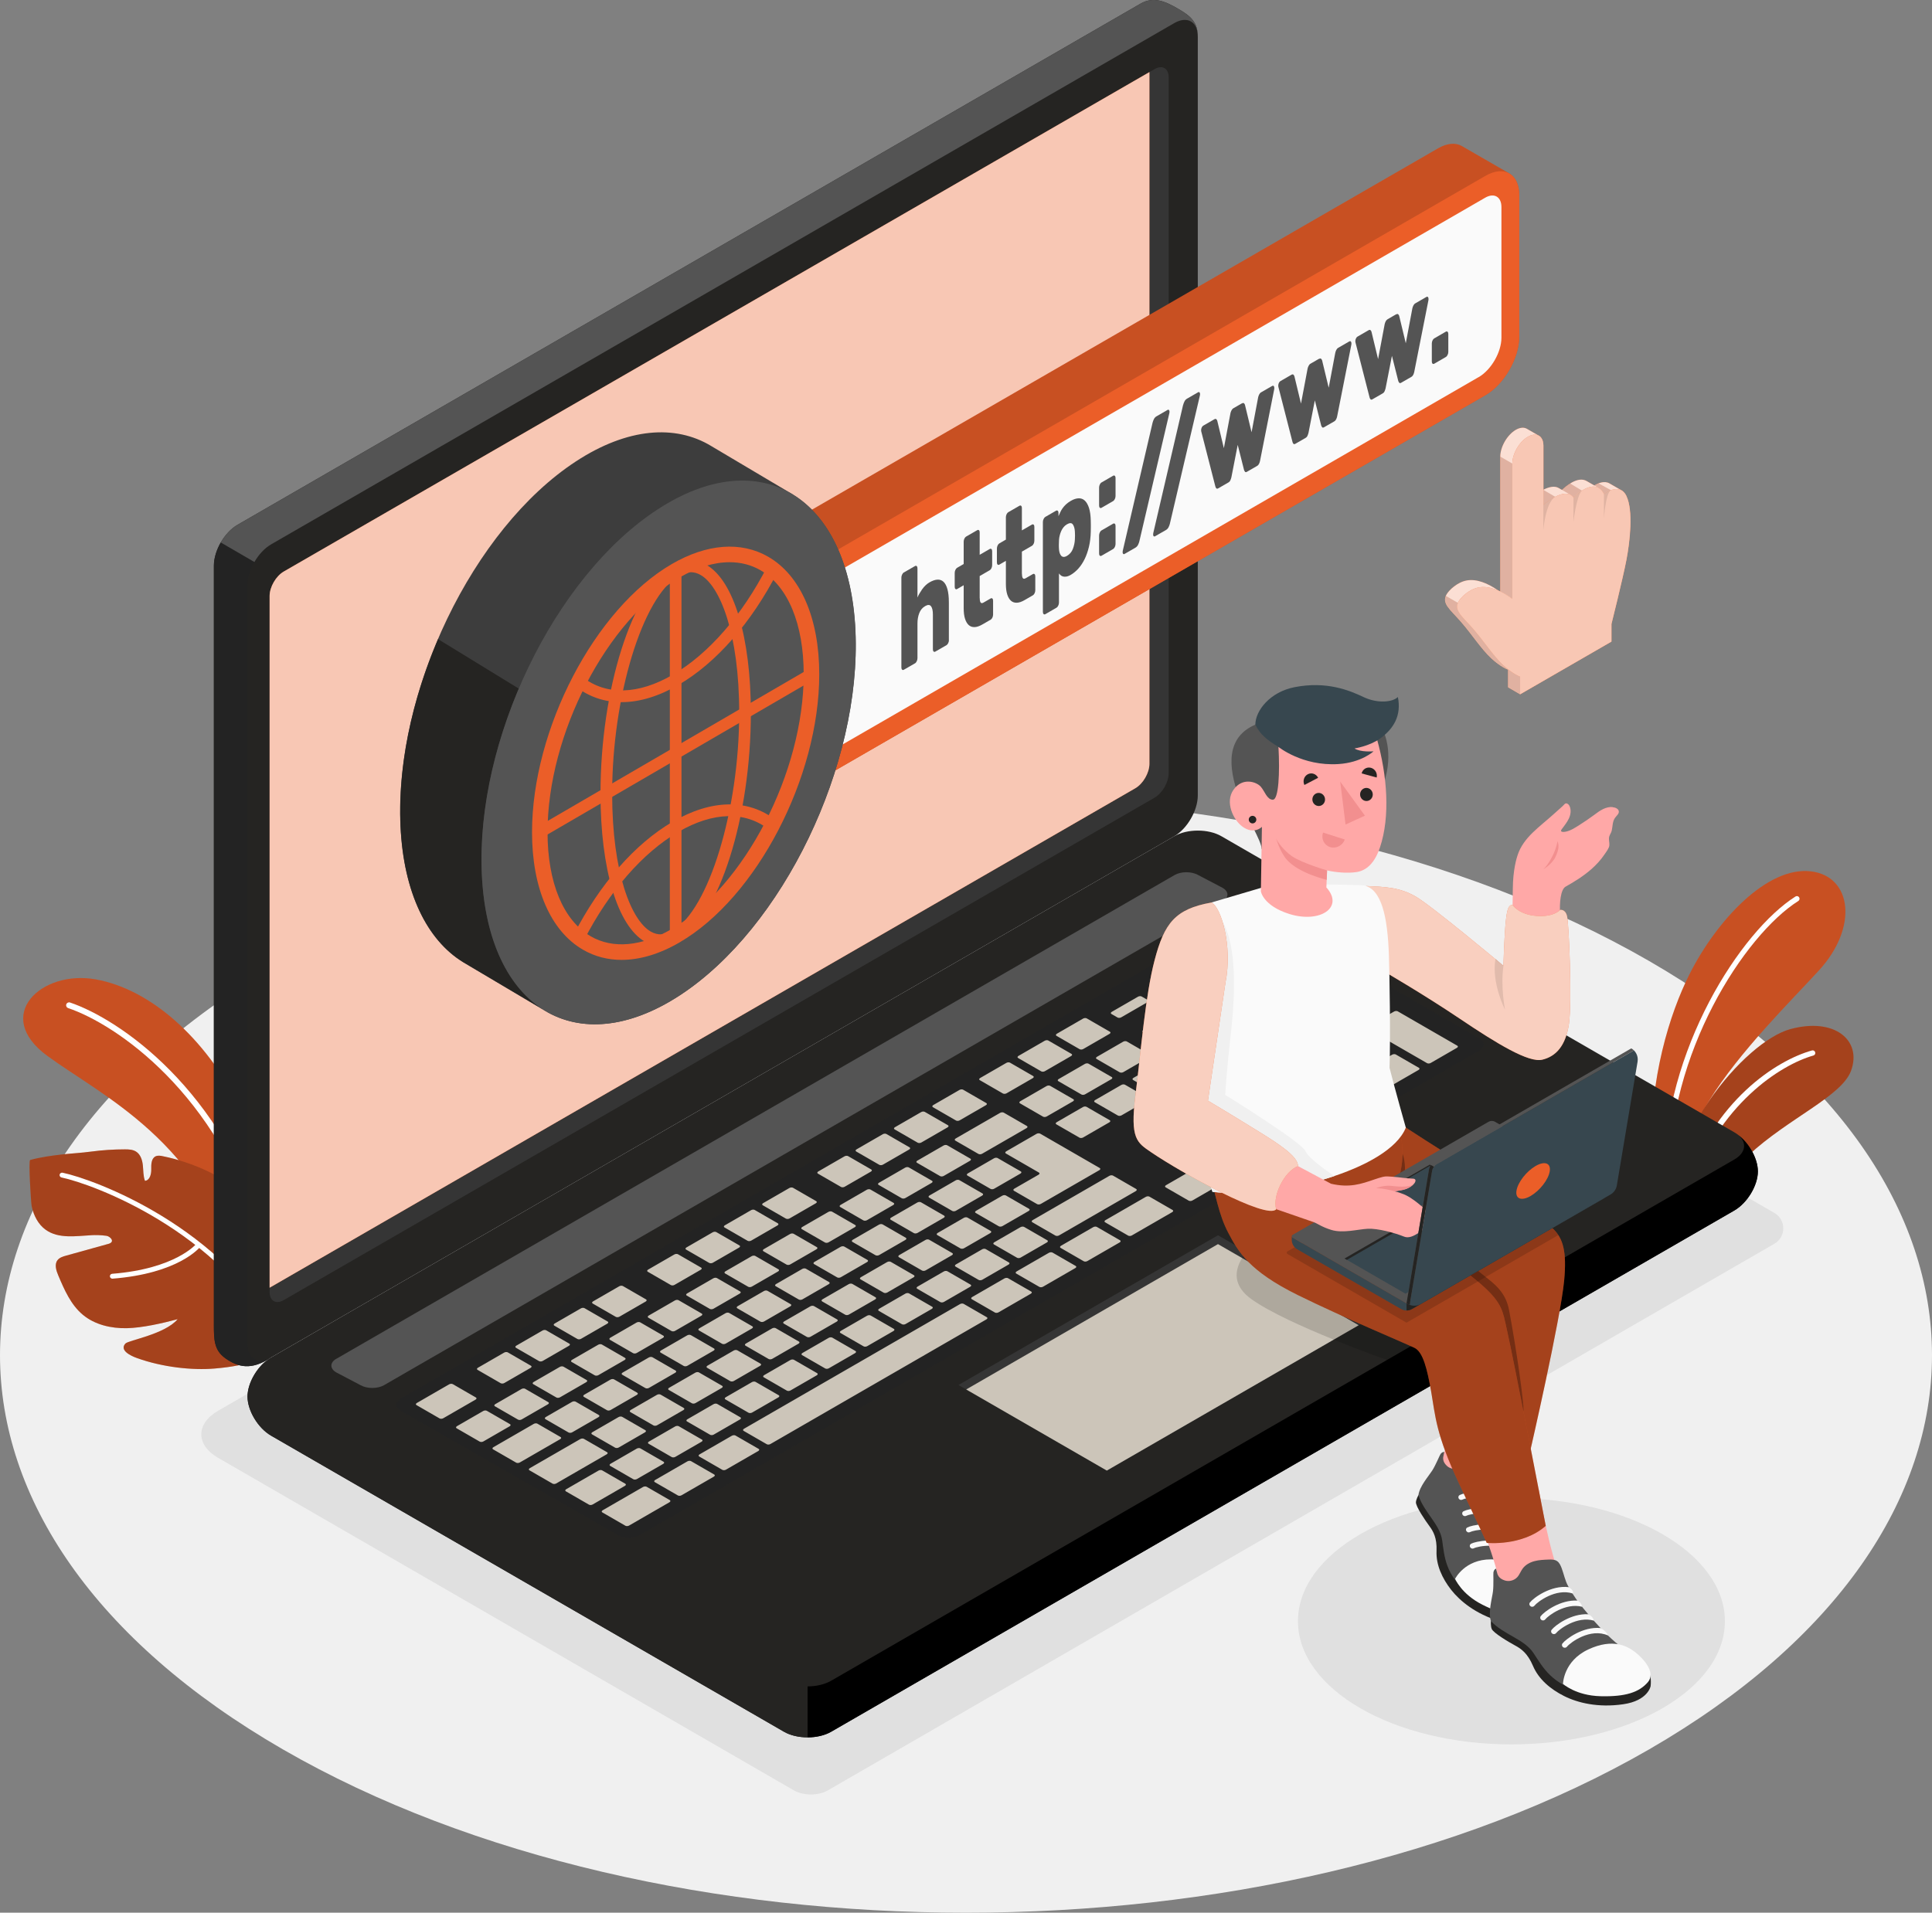 <svg width="410" height="406" viewBox="0 0 410 406" fill="none" xmlns="http://www.w3.org/2000/svg">
<rect x="0" y="0" width="410" height="406" fill="#808080" stroke="none"/>
<g clip-path="url(#clip0_20_4851)">
<path d="M60.042 371.339C-20.014 325.122 -20.014 250.199 60.042 203.982C140.097 157.765 269.894 157.765 349.958 203.982C430.014 250.199 430.014 325.122 349.958 371.339C269.903 417.556 140.106 417.556 60.042 371.339Z" fill="#F0F0F0"/>
<path d="M168.515 380.06L46.294 309.455C41.527 306.706 41.527 302.199 46.294 299.45L244.192 185.127C246.157 183.989 249.372 183.989 251.328 185.127L376.549 257.464C379.065 258.921 379.065 262.557 376.549 264.005L175.651 380.052C173.686 381.189 170.471 381.189 168.515 380.052V380.06Z" fill="#E0E0E0"/>
<path d="M320.748 370.271C345.768 370.271 366.05 358.565 366.05 344.124C366.05 329.684 345.768 317.978 320.748 317.978C295.728 317.978 275.445 329.684 275.445 344.124C275.445 358.565 295.728 370.271 320.748 370.271Z" fill="#E0E0E0"/>
<path d="M58.913 268.435C58.913 268.435 58.654 250.036 51.009 235.024C43.363 220.011 31.805 209.955 20.298 207.886C8.783 205.818 -1.646 215.556 10.041 224.122C21.729 232.688 43.036 242.357 50.457 270.787L58.913 268.443V268.435Z" fill="#EB5E28"/>
<path opacity="0.15" d="M58.913 268.435C58.913 268.435 58.654 250.036 51.009 235.024C43.363 220.011 31.805 209.955 20.298 207.886C8.783 205.818 -1.646 215.556 10.041 224.122C21.729 232.688 43.036 242.357 50.457 270.787L58.913 268.443V268.435Z" fill="black"/>
<path d="M55.982 263.376C55.982 263.376 56.068 263.367 56.111 263.35C56.439 263.255 56.628 262.911 56.534 262.575C47.294 231.206 25.237 216.297 14.86 212.798C14.532 212.686 14.179 212.867 14.067 213.186C13.955 213.514 14.127 213.867 14.454 213.979C24.617 217.409 46.234 232.051 55.327 262.928C55.413 263.212 55.689 263.393 55.973 263.376H55.982Z" fill="white"/>
<path d="M60.076 285.791C55.801 288.247 53.353 289.841 45.51 290.496C40.829 290.893 34.503 290.229 29.047 288.264C27.59 287.738 25.341 286.592 26.608 285.196C27.263 284.472 34.951 283.257 37.701 280.017C34.486 280.879 30.245 281.853 26.918 281.93C23.591 281.999 20.117 281.206 17.566 279.069C15.032 276.949 13.653 273.778 12.369 270.736C11.929 269.693 11.515 268.417 12.188 267.513C12.619 266.935 13.36 266.711 14.049 266.522C16.963 265.711 19.876 264.901 22.789 264.091C24.686 263.686 23.35 262.428 22.626 262.325C21.376 262.144 20.186 262.144 19.462 262.187C16.127 262.368 12.446 262.997 9.723 261.058C8.094 259.903 7.128 257.981 6.723 256.025C6.577 255.336 6.008 246.339 6.404 246.227C8.568 245.632 10.843 245.322 13.067 245.063C15.178 244.822 17.238 244.727 19.342 244.443C21.721 244.124 24.117 243.969 26.513 243.969C27.323 243.969 28.185 244.003 28.875 244.443C29.823 245.037 30.193 246.235 30.314 247.338C30.435 248.45 30.374 249.605 30.762 250.648C31.788 250.561 32.124 249.226 32.098 248.2C32.072 247.175 32.098 245.891 33.02 245.451C33.494 245.227 34.046 245.313 34.555 245.425C37.813 246.089 40.984 247.149 43.993 248.562C45.372 249.208 46.742 249.958 47.733 251.113C49.19 252.819 49.63 255.181 49.638 257.421C49.647 259.662 49.302 261.911 49.449 264.143C51.207 262.575 53.646 257.809 53.836 255.465C57.611 257.895 59.852 262.893 60.55 269.736C61.016 274.252 60.904 280.189 60.274 284.765C60.257 284.92 60.214 285.722 60.076 285.799V285.791Z" fill="#EB5E28"/>
<path opacity="0.3" d="M60.076 285.791C55.801 288.247 53.353 289.841 45.51 290.496C40.829 290.893 34.503 290.229 29.047 288.264C27.59 287.738 25.341 286.592 26.608 285.196C27.263 284.472 34.951 283.257 37.701 280.017C34.486 280.879 30.245 281.853 26.918 281.93C23.591 281.999 20.117 281.206 17.566 279.069C15.032 276.949 13.653 273.778 12.369 270.736C11.929 269.693 11.515 268.417 12.188 267.513C12.619 266.935 13.36 266.711 14.049 266.522C16.963 265.711 19.876 264.901 22.789 264.091C24.686 263.686 23.35 262.428 22.626 262.325C21.376 262.144 20.186 262.144 19.462 262.187C16.127 262.368 12.446 262.997 9.723 261.058C8.094 259.903 7.128 257.981 6.723 256.025C6.577 255.336 6.008 246.339 6.404 246.227C8.568 245.632 10.843 245.322 13.067 245.063C15.178 244.822 17.238 244.727 19.342 244.443C21.721 244.124 24.117 243.969 26.513 243.969C27.323 243.969 28.185 244.003 28.875 244.443C29.823 245.037 30.193 246.235 30.314 247.338C30.435 248.45 30.374 249.605 30.762 250.648C31.788 250.561 32.124 249.226 32.098 248.2C32.072 247.175 32.098 245.891 33.02 245.451C33.494 245.227 34.046 245.313 34.555 245.425C37.813 246.089 40.984 247.149 43.993 248.562C45.372 249.208 46.742 249.958 47.733 251.113C49.19 252.819 49.63 255.181 49.638 257.421C49.647 259.662 49.302 261.911 49.449 264.143C51.207 262.575 53.646 257.809 53.836 255.465C57.611 257.895 59.852 262.893 60.55 269.736C61.016 274.252 60.904 280.189 60.274 284.765C60.257 284.92 60.214 285.722 60.076 285.799V285.791Z" fill="black"/>
<path d="M59.369 284.946C59.18 284.946 58.999 284.843 58.913 284.671C46.682 261.196 19.635 251.303 13.058 249.941C12.782 249.881 12.601 249.605 12.653 249.329C12.713 249.053 12.989 248.872 13.265 248.924C19.945 250.312 47.406 260.351 59.826 284.188C59.956 284.438 59.861 284.757 59.611 284.886C59.533 284.929 59.456 284.946 59.369 284.946Z" fill="white"/>
<path d="M23.841 271.416C23.574 271.416 23.349 271.21 23.324 270.942C23.298 270.658 23.513 270.408 23.798 270.382C37.295 269.322 41.657 264.04 41.7 263.988C41.881 263.764 42.2 263.729 42.424 263.902C42.648 264.083 42.682 264.402 42.51 264.626C42.329 264.858 37.882 270.313 23.875 271.416C23.858 271.416 23.849 271.416 23.832 271.416H23.841Z" fill="white"/>
<path d="M386.038 205.947C380.057 212.488 369.084 223.252 362.706 233.645C362.689 233.671 362.672 233.697 362.663 233.722C360.172 237.799 358.388 241.814 357.897 245.494L357.448 252.139L354.716 250.561L354.259 250.294L353.13 249.648C351.51 248.709 350.493 246.994 350.45 245.132C350.01 228.931 354.337 215.16 358.526 206.818C364.258 195.434 374.997 183.826 384.332 184.963C393.011 186.023 394.382 196.83 386.038 205.947Z" fill="#EB5E28"/>
<path opacity="0.15" d="M386.038 205.947C380.057 212.488 369.084 223.252 362.706 233.645C362.689 233.671 362.672 233.697 362.663 233.722C360.172 237.799 358.388 241.814 357.897 245.494L357.448 252.139L354.716 250.561L354.259 250.294L353.13 249.648C351.51 248.709 350.493 246.994 350.45 245.132C350.01 228.931 354.337 215.16 358.526 206.818C364.258 195.434 374.997 183.826 384.332 184.963C393.011 186.023 394.382 196.83 386.038 205.947Z" fill="black"/>
<path d="M381.634 191.245C370.205 198.467 353.889 223.64 354.259 250.294L353.13 249.648C353.035 222.829 369.49 197.597 381.031 190.297C381.298 190.125 381.643 190.211 381.806 190.478C381.97 190.737 381.893 191.082 381.634 191.245Z" fill="white"/>
<path d="M392.813 227.302C390.822 232.706 379.462 237.394 371.075 245.193C368.869 247.244 366.947 249.364 365.326 251.441C363.706 253.517 360.801 254.069 358.517 252.75L357.517 252.173L357.448 252.139L354.716 250.562C356.336 244.46 359.25 238.678 362.663 233.722C362.672 233.697 362.689 233.671 362.706 233.645C368.257 225.596 375.109 219.779 379.893 218.46C389.296 215.875 395.201 220.813 392.813 227.302Z" fill="#EB5E28"/>
<path opacity="0.3" d="M392.813 227.302C390.822 232.706 379.462 237.394 371.075 245.193C368.869 247.244 366.947 249.364 365.326 251.441C363.706 253.517 360.801 254.069 358.517 252.75L357.517 252.173L357.448 252.139L354.716 250.562C356.336 244.46 359.25 238.678 362.663 233.722C362.672 233.697 362.689 233.671 362.706 233.645C368.257 225.596 375.109 219.779 379.893 218.46C389.296 215.875 395.201 220.813 392.813 227.302Z" fill="black"/>
<path d="M384.823 224.053C377.954 225.992 364.645 234.369 358.517 252.75L357.517 252.173C363.732 233.567 376.962 225.105 384.521 222.976C384.832 222.89 385.125 223.062 385.211 223.364C385.297 223.665 385.125 223.976 384.823 224.053Z" fill="white"/>
<path d="M52.526 296.442C52.526 299.433 54.767 303.147 57.525 304.741L166.377 367.59C169.135 369.185 173.617 369.185 176.375 367.59L368.05 256.947C370.808 255.353 373.049 251.639 373.049 248.648C373.049 245.658 370.808 241.944 368.05 240.349L259.198 177.5C256.44 175.906 251.958 175.906 249.199 177.5L57.525 288.143C54.767 289.738 52.526 293.452 52.526 296.442Z" fill="#252422"/>
<path d="M373.049 248.648C373.049 251.638 370.808 255.353 368.05 256.947L176.376 367.599C174.996 368.392 173.186 368.788 171.385 368.788V357.964C173.186 357.964 174.996 357.559 176.376 356.767L368.05 246.123C370.472 244.727 370.774 242.573 368.955 240.987C371.282 242.788 373.049 245.994 373.049 248.648Z" fill="black"/>
<path d="M171.376 357.964V368.78C169.566 368.78 167.748 368.383 166.377 367.59L57.525 304.741C54.767 303.147 52.526 299.433 52.526 296.442C52.526 293.633 54.499 290.194 57.016 288.462C54.775 290.065 54.948 292.418 57.525 293.909L166.377 356.758C167.748 357.551 169.566 357.956 171.376 357.956V357.964Z" fill="#252422"/>
<path d="M47.837 288.325C45.389 286.601 45.389 284.309 45.389 281.12V120.071C45.389 116.883 47.63 113.005 50.388 111.41L242.054 0.767C244.812 -0.827 247.364 0.328 249.949 1.827C252.544 3.327 254.19 4.611 254.19 7.799V168.848C254.19 172.036 251.949 175.914 249.191 177.509L57.516 288.152C53.336 290.97 50.492 290.203 47.828 288.333L47.837 288.325Z" fill="#252422"/>
<path d="M57.525 288.143C53.344 290.953 50.492 290.194 47.837 288.316C45.398 286.592 45.389 284.291 45.389 281.111V120.071C45.389 118.477 45.949 116.71 46.846 115.15L53.982 119.304C53.077 120.855 52.526 122.622 52.526 124.208V285.256C52.526 288.445 54.758 289.729 57.525 288.143Z" fill="#232323"/>
<path d="M254.199 7.79C254.199 4.61 251.958 3.318 249.199 4.903L57.525 115.555C56.146 116.357 54.887 117.727 53.991 119.296L46.854 115.15H46.846C47.751 113.582 49.009 112.212 50.388 111.41L242.054 0.767C244.812 -0.827 247.363 0.327 249.949 1.818C252.544 3.318 254.199 4.61 254.199 7.79Z" fill="#545454"/>
<path d="M60.214 121.321L245.011 14.676C246.665 13.72 248.01 14.495 248.01 16.408V164.125C248.01 166.038 246.665 168.365 245.011 169.322L60.214 275.967C58.559 276.923 57.215 276.148 57.215 274.234V126.526C57.215 124.613 58.559 122.286 60.214 121.329V121.321Z" fill="#353535"/>
<path d="M60.214 121.321C58.559 122.277 57.215 124.604 57.215 126.517V273.338L240.925 167.323C242.58 166.366 243.925 164.039 243.925 162.126V15.305L60.214 121.321Z" fill="#EB5E28"/>
<path opacity="0.65" d="M60.214 121.321C58.559 122.277 57.215 124.604 57.215 126.517V273.338L240.925 167.323C242.58 166.366 243.925 164.039 243.925 162.126V15.305L60.214 121.321Z" fill="white"/>
<path d="M71.359 288.436L249.269 185.739C250.648 184.946 252.889 184.946 254.268 185.739L259.448 188.453C260.827 189.246 260.827 190.539 259.448 191.34L81.504 294.021C80.124 294.814 77.883 294.814 76.504 294.021L71.359 291.315C69.98 290.522 69.98 289.229 71.359 288.428V288.436Z" fill="#545454"/>
<path d="M85.313 296.735L263.223 194.037C264.602 193.245 266.645 193.133 267.791 193.788L314.102 220.52C315.249 221.175 315.05 222.355 313.671 223.157L135.968 325.717C134.589 326.51 132.538 326.63 131.392 325.975L84.891 299.364C83.745 298.709 83.934 297.528 85.313 296.735Z" fill="#232323"/>
<path d="M238.012 236.747L243.58 233.533C243.812 233.395 243.847 233.197 243.657 233.085L238.744 230.249C238.555 230.137 238.201 230.155 237.969 230.292L232.4 233.507C232.168 233.645 232.133 233.843 232.323 233.955L237.236 236.79C237.434 236.902 237.779 236.885 238.012 236.747ZM230.237 225.828L224.669 229.043C224.436 229.181 224.402 229.379 224.591 229.491L229.504 232.326C229.694 232.438 230.047 232.421 230.28 232.283L235.848 229.069C236.081 228.931 236.124 228.733 235.926 228.621L231.013 225.785C230.823 225.673 230.47 225.69 230.237 225.828ZM212.24 236.221L202.811 241.659C202.578 241.797 202.543 241.995 202.733 242.107L207.646 244.943C207.844 245.055 208.189 245.037 208.422 244.899L217.851 239.462C218.084 239.324 218.118 239.126 217.929 239.014L213.016 236.178C212.818 236.066 212.473 236.084 212.24 236.221ZM222.092 230.534L216.524 233.748C216.291 233.886 216.257 234.084 216.446 234.196L221.359 237.031C221.549 237.144 221.902 237.126 222.135 236.988L227.703 233.774C227.936 233.636 227.979 233.438 227.781 233.326L222.868 230.491C222.678 230.379 222.325 230.396 222.092 230.534ZM200.242 243.15L194.674 246.365C194.433 246.502 194.398 246.701 194.596 246.813L199.509 249.648C199.699 249.76 200.052 249.743 200.285 249.605L205.853 246.39C206.086 246.252 206.12 246.054 205.931 245.942L201.018 243.107C200.828 242.995 200.475 243.012 200.242 243.15ZM192.097 247.847L186.529 251.061C186.296 251.199 186.262 251.397 186.451 251.509L191.364 254.345C191.554 254.457 191.907 254.439 192.14 254.301L197.708 251.087C197.941 250.949 197.975 250.751 197.786 250.639L192.873 247.804C192.674 247.692 192.33 247.709 192.097 247.847ZM212.74 260.256L218.308 257.042C218.541 256.904 218.575 256.706 218.386 256.594L213.473 253.759C213.274 253.647 212.93 253.664 212.697 253.802L207.129 257.016C206.896 257.154 206.853 257.352 207.051 257.464L211.964 260.299C212.154 260.411 212.507 260.394 212.74 260.256ZM204.595 264.953L210.163 261.739C210.396 261.601 210.43 261.403 210.24 261.29L205.327 258.455C205.129 258.343 204.784 258.36 204.552 258.498L198.984 261.713C198.751 261.851 198.716 262.049 198.906 262.161L203.819 264.996C204.017 265.108 204.362 265.091 204.595 264.953ZM196.45 269.65L202.018 266.435C202.25 266.297 202.285 266.099 202.095 265.987L197.182 263.152C196.984 263.04 196.639 263.057 196.407 263.195L190.839 266.409C190.606 266.547 190.571 266.746 190.761 266.858L195.674 269.693C195.872 269.805 196.217 269.788 196.45 269.65ZM188.304 274.346L193.872 271.132C194.105 270.994 194.14 270.796 193.95 270.684L189.037 267.849C188.847 267.737 188.494 267.754 188.261 267.892L182.693 271.106C182.461 271.244 182.418 271.442 182.616 271.554L187.529 274.389C187.718 274.502 188.072 274.484 188.304 274.346ZM229.858 241.444L235.426 238.229C235.659 238.091 235.693 237.893 235.503 237.781L230.59 234.946C230.401 234.834 230.047 234.851 229.815 234.989L224.247 238.203C224.014 238.341 223.971 238.54 224.169 238.652L229.082 241.487C229.28 241.599 229.625 241.582 229.866 241.444H229.858ZM220.877 255.551L233.305 248.381C233.538 248.243 233.573 248.045 233.383 247.933L220.739 240.634C220.54 240.522 220.196 240.539 219.963 240.677L213.533 244.391C213.3 244.529 213.266 244.727 213.455 244.839L220.48 248.898C220.67 249.01 220.635 249.208 220.402 249.346L215.257 252.311C215.024 252.449 214.981 252.647 215.179 252.759L220.092 255.594C220.282 255.706 220.635 255.689 220.868 255.551H220.877ZM183.952 252.543L178.384 255.758C178.151 255.896 178.117 256.094 178.306 256.206L183.219 259.041C183.409 259.153 183.762 259.136 183.995 258.998L189.563 255.784C189.796 255.646 189.83 255.448 189.64 255.336L184.727 252.5C184.538 252.388 184.184 252.406 183.952 252.543ZM175.807 257.24L170.239 260.455C170.006 260.592 169.971 260.791 170.161 260.903L175.074 263.738C175.272 263.85 175.617 263.833 175.85 263.695L181.418 260.48C181.65 260.343 181.685 260.144 181.495 260.032L176.582 257.197C176.393 257.085 176.039 257.102 175.807 257.24ZM130.538 307.292C130.728 307.404 131.081 307.387 131.314 307.249L136.882 304.035C137.115 303.897 137.149 303.698 136.96 303.586L132.047 300.751C131.848 300.639 131.504 300.656 131.271 300.794L125.703 304.009C125.47 304.147 125.436 304.345 125.625 304.457L130.538 307.292ZM110.671 294.839L105.103 298.054C104.87 298.192 104.827 298.39 105.025 298.502L109.938 301.337C110.137 301.449 110.481 301.432 110.714 301.294L116.282 298.08C116.515 297.942 116.549 297.744 116.36 297.632L111.447 294.796C111.248 294.684 110.904 294.702 110.671 294.839ZM120.661 304.069C120.859 304.181 121.204 304.164 121.436 304.026L127.004 300.812C127.237 300.674 127.272 300.475 127.082 300.363L122.169 297.528C121.971 297.416 121.626 297.433 121.393 297.571L115.825 300.786C115.593 300.924 115.558 301.122 115.748 301.234L120.661 304.069ZM143.321 309.24L148.889 306.025C149.121 305.887 149.164 305.689 148.966 305.577L144.053 302.742C143.864 302.63 143.51 302.647 143.278 302.785L137.71 305.999C137.477 306.137 137.442 306.336 137.632 306.448L142.545 309.283C142.735 309.395 143.088 309.378 143.321 309.24ZM134.4 313.988C134.589 314.1 134.943 314.083 135.175 313.945L140.743 310.731C140.976 310.593 141.011 310.394 140.821 310.282L135.908 307.447C135.71 307.335 135.365 307.352 135.132 307.49L129.564 310.705C129.332 310.843 129.297 311.041 129.487 311.153L134.4 313.988ZM118.808 290.143L113.239 293.357C112.998 293.495 112.972 293.693 113.162 293.805L118.075 296.641C118.265 296.753 118.618 296.735 118.851 296.597L124.419 293.383C124.651 293.245 124.686 293.047 124.496 292.935L119.583 290.1C119.394 289.988 119.04 290.005 118.808 290.143ZM159.516 266.642L153.948 269.857C153.715 269.994 153.681 270.193 153.871 270.305L158.784 273.14C158.982 273.252 159.327 273.235 159.559 273.097L165.127 269.882C165.36 269.745 165.395 269.546 165.205 269.434L160.292 266.599C160.102 266.487 159.749 266.504 159.516 266.642ZM126.953 285.437L121.385 288.652C121.152 288.79 121.117 288.988 121.307 289.1L126.22 291.935C126.418 292.047 126.763 292.03 126.996 291.892L132.564 288.678C132.797 288.54 132.831 288.342 132.641 288.23L127.728 285.394C127.53 285.282 127.185 285.3 126.953 285.437ZM167.661 261.937L162.093 265.151C161.861 265.289 161.826 265.487 162.016 265.599L166.929 268.435C167.127 268.547 167.472 268.529 167.704 268.392L173.272 265.177C173.505 265.039 173.54 264.841 173.35 264.729L168.437 261.894C168.239 261.782 167.894 261.799 167.661 261.937ZM151.38 271.339L145.812 274.553C145.579 274.691 145.536 274.889 145.734 275.001L150.647 277.837C150.837 277.949 151.19 277.931 151.423 277.793L156.991 274.579C157.223 274.441 157.267 274.243 157.068 274.131L152.155 271.296C151.966 271.184 151.612 271.201 151.38 271.339ZM143.234 276.035L137.666 279.25C137.434 279.388 137.391 279.586 137.589 279.698L142.502 282.533C142.691 282.645 143.045 282.628 143.278 282.49L148.846 279.276C149.078 279.138 149.113 278.94 148.923 278.828L144.01 275.992C143.821 275.88 143.467 275.898 143.234 276.035ZM135.089 280.732L129.521 283.947C129.289 284.084 129.254 284.283 129.444 284.395L134.357 287.23C134.555 287.342 134.9 287.325 135.132 287.187L140.7 283.972C140.933 283.835 140.968 283.636 140.778 283.524L135.865 280.689C135.667 280.577 135.322 280.594 135.089 280.732ZM172.014 283.74L177.582 280.525C177.815 280.387 177.858 280.189 177.66 280.077L172.747 277.242C172.548 277.13 172.204 277.147 171.971 277.285L166.403 280.499C166.17 280.637 166.136 280.836 166.325 280.948L171.238 283.783C171.437 283.895 171.781 283.878 172.014 283.74ZM248.208 215.427L242.64 218.641C242.407 218.779 242.373 218.977 242.563 219.089L247.476 221.925C247.665 222.037 248.019 222.019 248.251 221.881L253.819 218.667C254.052 218.529 254.087 218.331 253.897 218.219L248.984 215.384C248.794 215.272 248.441 215.289 248.208 215.427ZM238.356 221.114L232.788 224.329C232.556 224.467 232.521 224.665 232.711 224.777L237.624 227.612C237.813 227.724 238.167 227.707 238.399 227.569L243.967 224.355C244.2 224.217 244.235 224.019 244.045 223.907L239.132 221.071C238.942 220.959 238.589 220.977 238.356 221.114ZM256.353 210.73L250.785 213.944C250.553 214.082 250.518 214.281 250.708 214.393L255.621 217.228C255.81 217.34 256.164 217.323 256.396 217.185L261.964 213.97C262.197 213.832 262.24 213.634 262.042 213.522L257.129 210.687C256.931 210.575 256.586 210.592 256.345 210.73H256.353ZM210.99 252.319L216.558 249.105C216.791 248.967 216.826 248.769 216.636 248.657L211.723 245.822C211.533 245.71 211.18 245.727 210.947 245.865L205.379 249.079C205.146 249.217 205.112 249.415 205.302 249.527L210.215 252.362C210.413 252.475 210.758 252.457 210.99 252.319ZM265.274 205.982C265.085 205.87 264.731 205.887 264.499 206.025L258.931 209.239C258.698 209.377 258.655 209.575 258.853 209.687L263.766 212.523C263.956 212.635 264.309 212.617 264.542 212.479L270.11 209.265C270.342 209.127 270.385 208.929 270.187 208.817L265.274 205.982ZM180.159 279.034L185.727 275.82C185.96 275.682 185.994 275.484 185.805 275.372L180.892 272.537C180.694 272.425 180.349 272.442 180.116 272.58L174.548 275.794C174.315 275.932 174.281 276.13 174.471 276.242L179.384 279.078C179.573 279.19 179.927 279.172 180.159 279.034ZM279.996 221.399L285.564 218.184C285.797 218.047 285.831 217.848 285.642 217.736L280.729 214.901C280.539 214.789 280.186 214.806 279.953 214.944L274.385 218.159C274.152 218.296 274.109 218.495 274.307 218.607L279.22 221.442C279.41 221.554 279.763 221.537 279.996 221.399ZM264.128 221.64L269.696 218.426C269.929 218.288 269.963 218.09 269.773 217.978L264.861 215.142C264.671 215.03 264.318 215.048 264.085 215.185L258.517 218.4C258.284 218.538 258.241 218.736 258.439 218.848L263.352 221.683C263.542 221.795 263.895 221.778 264.128 221.64ZM273.006 210.437C272.816 210.325 272.463 210.342 272.23 210.48L266.662 213.695C266.429 213.832 266.395 214.031 266.584 214.143L271.497 216.978C271.687 217.09 272.04 217.073 272.273 216.935L277.841 213.72C278.074 213.583 278.117 213.384 277.919 213.272L273.006 210.437ZM274.721 209.446L287.365 216.745C287.564 216.857 287.908 216.84 288.141 216.702L293.709 213.488C293.942 213.35 293.976 213.152 293.787 213.04L281.142 205.74C280.944 205.628 280.599 205.646 280.367 205.783L274.799 208.998C274.566 209.136 274.531 209.334 274.721 209.446ZM255.948 219.882L250.38 223.097C250.147 223.234 250.104 223.433 250.303 223.545L255.216 226.38C255.414 226.492 255.759 226.475 255.991 226.337L261.559 223.122C261.792 222.985 261.827 222.786 261.637 222.674L256.724 219.839C256.526 219.727 256.181 219.744 255.948 219.882ZM194.674 255.249L189.106 258.464C188.873 258.602 188.839 258.8 189.028 258.912L193.941 261.747C194.131 261.859 194.484 261.842 194.717 261.704L200.285 258.49C200.518 258.352 200.552 258.154 200.363 258.042L195.45 255.206C195.252 255.094 194.907 255.112 194.674 255.249ZM271.084 226.139C271.273 226.251 271.627 226.233 271.859 226.096L277.427 222.881C277.66 222.743 277.695 222.545 277.505 222.433L272.592 219.598C272.402 219.486 272.049 219.503 271.816 219.641L266.248 222.855C266.016 222.993 265.972 223.191 266.171 223.303L271.084 226.139ZM202.819 250.544L197.251 253.759C197.019 253.896 196.984 254.095 197.174 254.207L202.087 257.042C202.276 257.154 202.63 257.137 202.862 256.999L208.43 253.784C208.663 253.647 208.698 253.448 208.508 253.336L203.595 250.501C203.405 250.389 203.052 250.406 202.819 250.544ZM138.683 302.57C138.882 302.682 139.226 302.664 139.459 302.526L145.027 299.312C145.26 299.174 145.294 298.976 145.105 298.864L140.192 296.029C140.002 295.917 139.649 295.934 139.416 296.072L133.848 299.286C133.615 299.424 133.581 299.622 133.771 299.734L138.683 302.57ZM129.547 292.84L123.979 296.055C123.746 296.192 123.712 296.391 123.901 296.503L128.814 299.338C129.013 299.45 129.357 299.433 129.59 299.295L135.158 296.08C135.391 295.943 135.425 295.744 135.236 295.632L130.323 292.797C130.133 292.685 129.78 292.702 129.547 292.84ZM147.604 297.821L153.172 294.607C153.405 294.469 153.448 294.271 153.25 294.159L148.337 291.323C148.147 291.211 147.794 291.229 147.561 291.366L141.993 294.581C141.761 294.719 141.726 294.917 141.916 295.029L146.829 297.864C147.018 297.976 147.372 297.959 147.604 297.821ZM155.75 293.125L161.318 289.91C161.55 289.772 161.593 289.574 161.395 289.462L156.482 286.627C156.293 286.515 155.939 286.532 155.706 286.67L150.138 289.884C149.906 290.022 149.863 290.22 150.061 290.332L154.974 293.168C155.163 293.28 155.517 293.262 155.75 293.125ZM163.895 288.428L169.463 285.213C169.696 285.075 169.73 284.877 169.54 284.765L164.627 281.93C164.438 281.818 164.084 281.835 163.852 281.973L158.284 285.188C158.051 285.325 158.016 285.524 158.206 285.636L163.119 288.471C163.317 288.583 163.662 288.566 163.895 288.428ZM137.692 288.143L132.124 291.358C131.892 291.496 131.857 291.694 132.047 291.806L136.96 294.641C137.149 294.753 137.503 294.736 137.735 294.598L143.303 291.384C143.536 291.246 143.571 291.048 143.381 290.936L138.468 288.1C138.27 287.988 137.925 288.006 137.692 288.143ZM145.837 283.447L140.269 286.661C140.037 286.799 139.994 286.997 140.192 287.109L145.105 289.945C145.303 290.057 145.648 290.039 145.881 289.901L151.449 286.687C151.681 286.549 151.716 286.351 151.526 286.239L146.613 283.404C146.424 283.292 146.07 283.309 145.837 283.447ZM178.401 264.651L172.833 267.866C172.6 268.004 172.566 268.202 172.755 268.314L177.668 271.149C177.867 271.261 178.211 271.244 178.444 271.106L184.012 267.892C184.245 267.754 184.279 267.556 184.09 267.444L179.177 264.608C178.987 264.496 178.634 264.514 178.401 264.651ZM170.256 269.348L164.688 272.563C164.455 272.7 164.412 272.899 164.61 273.011L169.523 275.846C169.713 275.958 170.066 275.941 170.299 275.803L175.867 272.588C176.1 272.45 176.143 272.252 175.944 272.14L171.031 269.305C170.842 269.193 170.488 269.21 170.256 269.348ZM186.537 259.946L180.969 263.161C180.737 263.298 180.702 263.497 180.892 263.609L185.805 266.444C185.994 266.556 186.348 266.539 186.581 266.401L192.149 263.186C192.381 263.048 192.416 262.85 192.226 262.738L187.313 259.903C187.124 259.791 186.77 259.808 186.537 259.946ZM153.974 278.741L148.406 281.956C148.173 282.094 148.13 282.292 148.328 282.404L153.241 285.239C153.431 285.351 153.784 285.334 154.017 285.196L159.585 281.982C159.818 281.844 159.852 281.646 159.663 281.534L154.75 278.698C154.56 278.586 154.207 278.604 153.974 278.741ZM162.111 274.045L156.543 277.259C156.31 277.397 156.275 277.595 156.465 277.707L161.378 280.543C161.568 280.655 161.921 280.637 162.154 280.499L167.722 277.285C167.954 277.147 167.998 276.949 167.799 276.837L162.886 274.002C162.697 273.89 162.343 273.907 162.111 274.045ZM151.474 304.509L157.042 301.294C157.275 301.156 157.31 300.958 157.12 300.846L152.207 298.011C152.017 297.899 151.664 297.916 151.431 298.054L145.863 301.268C145.631 301.406 145.596 301.604 145.786 301.716L150.699 304.552C150.897 304.664 151.242 304.646 151.474 304.509ZM108.232 302.302L103.319 299.467C103.129 299.355 102.776 299.372 102.543 299.51L96.975 302.725C96.742 302.863 96.708 303.061 96.897 303.173L101.81 306.008C102.009 306.12 102.353 306.103 102.586 305.965L108.154 302.751C108.387 302.613 108.421 302.414 108.232 302.302ZM118.963 305.034L114.05 302.199C113.86 302.087 113.507 302.104 113.274 302.242L104.706 307.189C104.474 307.327 104.439 307.525 104.629 307.637L109.542 310.472C109.74 310.584 110.085 310.567 110.318 310.429L118.885 305.482C119.118 305.344 119.152 305.146 118.963 305.034ZM101 296.641L96.087 293.805C95.898 293.693 95.544 293.711 95.311 293.848L88.459 297.804C88.226 297.942 88.183 298.14 88.382 298.252L93.295 301.087C93.484 301.199 93.838 301.182 94.07 301.044L100.923 297.089C101.155 296.951 101.19 296.753 101 296.641ZM106.258 293.607C106.448 293.719 106.801 293.702 107.034 293.564L112.602 290.35C112.834 290.212 112.877 290.013 112.679 289.901L107.766 287.066C107.577 286.954 107.223 286.971 106.991 287.109L101.422 290.324C101.181 290.462 101.147 290.66 101.345 290.772L106.258 293.607ZM128.832 308.257L123.919 305.422C123.72 305.31 123.376 305.327 123.143 305.465L112.429 311.644C112.197 311.782 112.162 311.98 112.352 312.092L117.265 314.927C117.463 315.039 117.808 315.022 118.04 314.884L128.754 308.697C128.987 308.559 129.03 308.361 128.832 308.249V308.257ZM132.702 314.945L127.789 312.109C127.599 311.997 127.246 312.015 127.013 312.153L120.161 316.108C119.928 316.246 119.885 316.444 120.083 316.556L124.996 319.391C125.186 319.503 125.539 319.486 125.772 319.348L132.624 315.393C132.857 315.255 132.891 315.057 132.702 314.945ZM166.791 258.671C166.98 258.783 167.334 258.765 167.567 258.628L173.135 255.413C173.367 255.275 173.41 255.077 173.212 254.965L168.299 252.13C168.101 252.018 167.756 252.035 167.515 252.173L161.947 255.387C161.714 255.525 161.671 255.723 161.869 255.835L166.782 258.671H166.791ZM150.509 268.073C150.707 268.185 151.052 268.167 151.285 268.03L156.853 264.815C157.086 264.677 157.12 264.479 156.93 264.367L152.017 261.532C151.828 261.42 151.474 261.437 151.242 261.575L145.674 264.789C145.441 264.927 145.406 265.125 145.596 265.237L150.509 268.073ZM114.403 288.919C114.601 289.031 114.946 289.014 115.179 288.876L120.747 285.662C120.98 285.524 121.023 285.325 120.824 285.213L115.911 282.378C115.722 282.266 115.368 282.283 115.136 282.421L109.568 285.636C109.335 285.774 109.3 285.972 109.49 286.084L114.403 288.919ZM158.654 263.376C158.844 263.488 159.197 263.471 159.43 263.333L164.998 260.118C165.231 259.981 165.265 259.782 165.076 259.67L160.163 256.835C159.964 256.723 159.62 256.74 159.387 256.878L153.819 260.093C153.586 260.23 153.543 260.429 153.741 260.541L158.654 263.376ZM142.373 272.778C142.571 272.89 142.916 272.873 143.148 272.735L148.716 269.52C148.949 269.383 148.983 269.184 148.794 269.072L143.881 266.237C143.683 266.125 143.338 266.142 143.105 266.28L137.537 269.495C137.304 269.632 137.27 269.831 137.46 269.943L142.373 272.778ZM137.235 315.591C137.037 315.479 136.692 315.496 136.46 315.634L127.892 320.581C127.659 320.719 127.625 320.917 127.815 321.029L132.728 323.864C132.926 323.976 133.271 323.959 133.503 323.821L142.071 318.874C142.304 318.736 142.338 318.538 142.148 318.426L137.235 315.591ZM130.685 279.526C130.883 279.638 131.228 279.62 131.461 279.483L137.029 276.268C137.261 276.13 137.296 275.932 137.106 275.82L132.193 272.985C131.995 272.873 131.65 272.89 131.417 273.028L125.849 276.242C125.617 276.38 125.582 276.578 125.772 276.69L130.685 279.526ZM122.54 284.222C122.738 284.334 123.083 284.317 123.315 284.179L128.883 280.965C129.116 280.827 129.151 280.629 128.961 280.517L124.048 277.681C123.85 277.569 123.505 277.587 123.272 277.725L117.704 280.939C117.472 281.077 117.437 281.275 117.627 281.387L122.54 284.222ZM288.064 228.526C287.865 228.414 287.521 228.431 287.288 228.569L273.575 236.48C273.342 236.618 273.299 236.816 273.497 236.928L278.41 239.763C278.6 239.875 278.953 239.858 279.186 239.72L292.899 231.809C293.132 231.671 293.175 231.473 292.977 231.361L288.064 228.526ZM270.067 238.919C269.877 238.807 269.524 238.824 269.291 238.962L263.723 242.176C263.49 242.314 263.456 242.512 263.645 242.624L268.558 245.46C268.756 245.572 269.101 245.554 269.334 245.417L274.902 242.202C275.135 242.064 275.169 241.866 274.98 241.754L270.067 238.919ZM159.62 299.829L165.188 296.615C165.42 296.477 165.455 296.279 165.265 296.167L160.352 293.331C160.154 293.219 159.809 293.237 159.577 293.374L154.008 296.589C153.776 296.727 153.741 296.925 153.931 297.037L158.844 299.872C159.042 299.984 159.387 299.967 159.62 299.829ZM253.785 248.321C253.587 248.209 253.242 248.226 253.009 248.364L247.441 251.578C247.208 251.716 247.174 251.914 247.363 252.026L252.276 254.862C252.475 254.974 252.819 254.956 253.052 254.819L258.62 251.604C258.853 251.466 258.887 251.268 258.698 251.156L253.785 248.321ZM296.209 223.829C296.01 223.717 295.666 223.734 295.433 223.872L289.865 227.087C289.632 227.224 289.598 227.423 289.787 227.535L294.7 230.37C294.899 230.482 295.243 230.465 295.476 230.327L301.044 227.112C301.277 226.975 301.311 226.776 301.122 226.664L296.209 223.829ZM309.267 221.968L296.622 214.668C296.424 214.556 296.079 214.574 295.847 214.711L290.279 217.926C290.046 218.064 290.003 218.262 290.201 218.374L302.846 225.673C303.044 225.785 303.389 225.768 303.621 225.63L309.189 222.416C309.422 222.278 309.456 222.08 309.267 221.968ZM223.368 265.884C223.178 265.772 222.825 265.789 222.592 265.927L215.739 269.882C215.507 270.02 215.472 270.218 215.662 270.331L220.575 273.166C220.773 273.278 221.118 273.261 221.351 273.123L228.203 269.167C228.436 269.029 228.479 268.831 228.28 268.719L223.368 265.884ZM243.933 254.008C243.735 253.896 243.39 253.914 243.157 254.052L234.59 258.998C234.357 259.136 234.323 259.334 234.512 259.446L239.425 262.282C239.615 262.394 239.968 262.376 240.201 262.238L248.768 257.292C249.001 257.154 249.036 256.956 248.846 256.844L243.933 254.008ZM204.509 276.768C204.319 276.656 203.966 276.673 203.733 276.811L157.887 303.276C157.654 303.414 157.611 303.612 157.81 303.724L162.723 306.56C162.912 306.672 163.266 306.654 163.498 306.516L209.344 280.051C209.577 279.913 209.62 279.715 209.422 279.603L204.509 276.768ZM156.086 304.715C155.896 304.603 155.543 304.621 155.31 304.758L148.458 308.714C148.225 308.852 148.19 309.05 148.38 309.162L153.293 311.997C153.491 312.109 153.836 312.092 154.069 311.954L160.921 307.999C161.154 307.861 161.188 307.663 160.999 307.551L156.086 304.715ZM213.929 271.322C213.74 271.21 213.386 271.227 213.154 271.365L206.301 275.32C206.069 275.458 206.026 275.656 206.224 275.768L211.137 278.604C211.326 278.716 211.68 278.698 211.913 278.56L218.765 274.605C218.998 274.467 219.032 274.269 218.842 274.157L213.929 271.322ZM146.656 310.153C146.467 310.041 146.113 310.058 145.881 310.196L139.028 314.152C138.796 314.29 138.761 314.488 138.951 314.6L143.864 317.435C144.062 317.547 144.407 317.53 144.639 317.392L151.492 313.437C151.724 313.299 151.767 313.1 151.569 312.988L146.656 310.153ZM232.78 260.437C232.59 260.325 232.237 260.343 232.004 260.48L225.152 264.436C224.919 264.574 224.885 264.772 225.074 264.884L229.987 267.719C230.177 267.831 230.53 267.814 230.763 267.676L237.615 263.721C237.848 263.583 237.882 263.385 237.693 263.273L232.78 260.437ZM261.921 243.615C261.723 243.503 261.378 243.521 261.146 243.659L255.578 246.873C255.345 247.011 255.31 247.209 255.5 247.321L260.413 250.156C260.603 250.268 260.956 250.251 261.189 250.113L266.757 246.899C266.989 246.761 267.024 246.563 266.834 246.451L261.921 243.615ZM279.599 230.568L285.167 227.354C285.4 227.216 285.443 227.018 285.245 226.906L280.332 224.07C280.142 223.958 279.789 223.976 279.556 224.113L273.988 227.328C273.756 227.466 273.721 227.664 273.911 227.776L278.824 230.611C279.013 230.723 279.367 230.706 279.599 230.568ZM246.148 232.033L251.716 228.819C251.949 228.681 251.983 228.483 251.794 228.371L246.881 225.535C246.691 225.423 246.338 225.441 246.105 225.578L240.537 228.793C240.296 228.931 240.27 229.129 240.459 229.241L245.372 232.076C245.571 232.188 245.915 232.171 246.148 232.033ZM224.755 262.23L241.037 252.828C241.27 252.69 241.304 252.492 241.115 252.38L236.202 249.544C236.012 249.432 235.659 249.45 235.426 249.588L219.144 258.99C218.911 259.127 218.877 259.326 219.067 259.438L223.979 262.273C224.178 262.385 224.523 262.368 224.755 262.23ZM270.679 235.317C270.868 235.429 271.222 235.411 271.454 235.273L277.022 232.059C277.255 231.921 277.298 231.723 277.1 231.611L272.187 228.776C271.997 228.664 271.644 228.681 271.411 228.819L265.843 232.033C265.61 232.171 265.576 232.369 265.766 232.481L270.679 235.317ZM263.731 230.809L269.299 227.595C269.532 227.457 269.567 227.259 269.377 227.147L264.464 224.312C264.274 224.2 263.921 224.217 263.688 224.355L258.12 227.569C257.888 227.707 257.844 227.905 258.043 228.017L262.956 230.853C263.145 230.965 263.499 230.947 263.731 230.809ZM216.61 266.935L222.178 263.721C222.411 263.583 222.445 263.385 222.256 263.273L217.343 260.437C217.153 260.325 216.8 260.343 216.567 260.48L210.999 263.695C210.766 263.833 210.732 264.031 210.921 264.143L215.834 266.978C216.033 267.09 216.377 267.073 216.61 266.935ZM252.682 245.71C252.88 245.822 253.225 245.804 253.457 245.666L259.025 242.452C259.258 242.314 259.292 242.116 259.103 242.004L254.19 239.169C253.992 239.057 253.647 239.074 253.414 239.212L247.846 242.426C247.613 242.564 247.579 242.762 247.769 242.874L252.682 245.71ZM175.901 290.436L181.469 287.221C181.702 287.083 181.737 286.885 181.547 286.773L176.634 283.938C176.444 283.826 176.091 283.843 175.858 283.981L170.29 287.195C170.058 287.333 170.023 287.532 170.213 287.644L175.126 290.479C175.315 290.591 175.669 290.574 175.901 290.436ZM184.047 285.739L189.615 282.525C189.847 282.387 189.882 282.189 189.692 282.077L184.779 279.241C184.59 279.129 184.236 279.146 184.003 279.284L178.435 282.499C178.203 282.637 178.168 282.835 178.358 282.947L183.271 285.782C183.469 285.894 183.814 285.877 184.047 285.739ZM167.765 295.141L173.333 291.927C173.566 291.789 173.6 291.591 173.41 291.479L168.497 288.643C168.299 288.531 167.954 288.548 167.722 288.686L162.154 291.901C161.921 292.039 161.886 292.237 162.076 292.349L166.989 295.184C167.187 295.296 167.532 295.279 167.765 295.141ZM200.328 276.346L205.896 273.131C206.129 272.993 206.172 272.795 205.974 272.683L201.061 269.848C200.871 269.736 200.518 269.753 200.285 269.891L194.717 273.105C194.484 273.243 194.45 273.442 194.64 273.554L199.553 276.389C199.751 276.501 200.096 276.484 200.328 276.346ZM192.183 281.042L197.751 277.828C197.984 277.69 198.027 277.492 197.829 277.38L192.916 274.545C192.726 274.433 192.373 274.45 192.14 274.588L186.572 277.802C186.339 277.94 186.305 278.138 186.494 278.25L191.407 281.085C191.597 281.198 191.95 281.18 192.183 281.042ZM208.465 271.64L214.033 268.426C214.266 268.288 214.3 268.09 214.11 267.978L209.197 265.143C209.008 265.031 208.654 265.048 208.422 265.186L202.854 268.4C202.621 268.538 202.587 268.736 202.776 268.848L207.689 271.684C207.887 271.796 208.232 271.778 208.465 271.64ZM253.449 206.585C253.647 206.697 253.992 206.68 254.224 206.542L259.792 203.327C260.025 203.19 260.06 202.991 259.87 202.879L258.56 202.121C258.37 202.009 258.017 202.026 257.784 202.164L252.216 205.378C251.983 205.516 251.949 205.715 252.139 205.827L253.449 206.585ZM212.835 232.111C213.024 232.223 213.378 232.206 213.611 232.068L219.179 228.853C219.411 228.715 219.446 228.517 219.256 228.405L214.343 225.57C214.154 225.458 213.8 225.475 213.567 225.613L207.999 228.827C207.767 228.965 207.724 229.163 207.922 229.275L212.835 232.111ZM229.117 222.709C229.306 222.821 229.66 222.804 229.892 222.666L235.46 219.451C235.702 219.313 235.727 219.115 235.538 219.003L230.625 216.168C230.435 216.056 230.082 216.073 229.849 216.211L224.281 219.425C224.048 219.563 224.014 219.761 224.204 219.874L229.117 222.709ZM202.888 237.85C203.086 237.962 203.431 237.945 203.664 237.807L209.232 234.593C209.465 234.455 209.499 234.257 209.31 234.145L204.397 231.309C204.207 231.197 203.854 231.214 203.621 231.352L198.053 234.567C197.82 234.705 197.786 234.903 197.975 235.015L202.888 237.85ZM220.971 227.414C221.161 227.526 221.514 227.509 221.747 227.371L227.315 224.157C227.548 224.019 227.582 223.82 227.393 223.708L222.48 220.873C222.29 220.761 221.937 220.778 221.704 220.916L216.136 224.131C215.903 224.269 215.86 224.467 216.058 224.579L220.971 227.414ZM186.606 247.252C186.805 247.364 187.149 247.347 187.382 247.209L192.95 243.995C193.183 243.857 193.217 243.659 193.028 243.546L188.115 240.711C187.917 240.599 187.572 240.616 187.339 240.754L181.771 243.969C181.538 244.107 181.504 244.305 181.693 244.417L186.606 247.252ZM194.752 242.555C194.95 242.667 195.295 242.65 195.527 242.512L201.095 239.298C201.328 239.16 201.363 238.962 201.173 238.85L196.26 236.015C196.062 235.903 195.717 235.92 195.484 236.058L189.916 239.272C189.684 239.41 189.649 239.608 189.839 239.72L194.752 242.555ZM237.167 215.987C237.357 216.099 237.71 216.082 237.943 215.944L243.511 212.729C243.743 212.592 243.778 212.393 243.588 212.281L242.278 211.523C242.089 211.411 241.735 211.428 241.502 211.566L235.934 214.78C235.702 214.918 235.659 215.117 235.857 215.229L237.167 215.987ZM261.594 201.888C261.792 202 262.137 201.983 262.37 201.845L267.938 198.631C268.17 198.493 268.205 198.295 268.015 198.183L266.705 197.424C266.507 197.312 266.162 197.329 265.929 197.467L260.361 200.682C260.129 200.82 260.094 201.018 260.284 201.13L261.594 201.888ZM271.92 207.843C272.118 207.955 272.463 207.938 272.695 207.8L278.263 204.586C278.496 204.448 278.531 204.25 278.341 204.137L273.428 201.302C273.238 201.19 272.885 201.207 272.652 201.345L267.084 204.56C266.852 204.698 266.817 204.896 267.007 205.008L271.92 207.843ZM287.745 225.88L293.313 222.666C293.545 222.528 293.588 222.33 293.39 222.218L288.477 219.382C288.288 219.27 287.934 219.288 287.702 219.425L282.133 222.64C281.901 222.778 281.866 222.976 282.056 223.088L286.969 225.923C287.159 226.035 287.512 226.018 287.745 225.88ZM245.321 211.282C245.51 211.394 245.864 211.376 246.096 211.239L251.664 208.024C251.897 207.886 251.932 207.688 251.742 207.576L250.432 206.818C250.234 206.706 249.889 206.723 249.656 206.861L244.088 210.075C243.855 210.213 243.821 210.411 244.011 210.523L245.321 211.282ZM178.479 251.949C178.668 252.061 179.022 252.044 179.254 251.906L184.822 248.691C185.055 248.553 185.098 248.355 184.9 248.243L179.987 245.408C179.797 245.296 179.444 245.313 179.211 245.451L173.643 248.665C173.41 248.803 173.376 249.002 173.566 249.114L178.479 251.949Z" fill="#CCC5B9"/>
<path d="M203.397 293.986L204.543 294.65L234.883 312.153L288.831 281.017L289.951 280.37L258.474 262.204L203.397 293.986Z" fill="#353535"/>
<path d="M288.331 281.301L258.474 264.083L205.043 294.934L234.883 312.153L288.331 281.301Z" fill="#CCC5B9"/>
<path d="M322.411 41.46C322.411 39.194 321.618 37.591 320.334 36.832C319.032 36.065 311.516 31.73 310.206 30.989C308.913 30.248 307.129 30.36 305.155 31.498L164.438 112.729V159.291L174.522 165.108L315.24 83.877C319.196 81.593 322.403 76.034 322.403 71.467V41.451L322.411 41.46Z" fill="#EB5E28"/>
<path opacity="0.15" d="M322.411 41.46C322.411 39.194 321.618 37.591 320.334 36.832C319.032 36.065 311.516 31.73 310.206 30.989C308.913 30.248 307.129 30.36 305.155 31.498L164.438 112.729V159.291L174.522 165.108L315.24 83.877C319.196 81.593 322.403 76.034 322.403 71.467V41.451L322.411 41.46Z" fill="black"/>
<path d="M315.24 37.323C319.196 35.04 322.403 36.892 322.403 41.46V71.475C322.403 76.043 319.196 81.601 315.24 83.885L174.522 165.116V118.554L315.24 37.323Z" fill="#EB5E28"/>
<path d="M313.801 80.05C316.455 78.516 318.627 74.75 318.627 71.682V43.95C318.627 41.761 317.076 40.874 315.188 41.96L177.367 121.579V158.86L313.801 80.042V80.05Z" fill="#FAFAFA"/>
<path d="M201.38 135.868C201.38 136.083 201.328 136.298 201.225 136.505C201.121 136.721 201.001 136.867 200.863 136.945L198.484 138.315C198.346 138.393 198.225 138.384 198.122 138.289C198.018 138.194 197.975 138.039 197.975 137.824V130.464C197.975 129.628 197.846 129.034 197.579 128.689C197.311 128.336 196.898 128.327 196.329 128.655C195.76 128.982 195.346 129.473 195.088 130.128C194.829 130.783 194.7 131.524 194.7 132.36V139.72C194.7 139.935 194.648 140.151 194.545 140.357C194.441 140.573 194.329 140.719 194.183 140.797L191.804 142.167C191.666 142.245 191.545 142.236 191.442 142.141C191.338 142.047 191.287 141.891 191.287 141.676V122.596C191.287 122.381 191.338 122.165 191.442 121.959C191.545 121.743 191.657 121.597 191.804 121.519L194.183 120.149C194.321 120.071 194.441 120.08 194.545 120.175C194.648 120.269 194.7 120.425 194.7 120.64V126.836C194.915 126.302 195.251 125.724 195.7 125.078C196.157 124.44 196.674 123.949 197.268 123.605C197.872 123.26 198.423 123.07 198.932 123.036C199.432 123.01 199.863 123.156 200.225 123.492C200.587 123.829 200.863 124.354 201.061 125.07C201.259 125.785 201.363 126.716 201.363 127.862V135.859L201.38 135.868Z" fill="#545454"/>
<path d="M207.922 126.974C207.922 127.422 207.982 127.732 208.111 127.896C208.241 128.068 208.448 128.068 208.732 127.896L210.24 127.026C210.378 126.948 210.499 126.957 210.602 127.052C210.706 127.146 210.749 127.301 210.749 127.517V130.456C210.749 130.671 210.697 130.886 210.602 131.093C210.499 131.309 210.378 131.455 210.24 131.533L208.448 132.567C207.853 132.912 207.318 133.093 206.827 133.11C206.336 133.127 205.931 132.989 205.586 132.688C205.25 132.386 204.983 131.938 204.793 131.343C204.603 130.749 204.509 129.999 204.509 129.111V124.225L203.112 125.035C202.974 125.113 202.854 125.104 202.75 125.009C202.647 124.914 202.604 124.759 202.604 124.544V121.605C202.604 121.39 202.655 121.174 202.75 120.967C202.854 120.752 202.974 120.605 203.112 120.528L204.509 119.718V114.978C204.509 114.763 204.56 114.547 204.655 114.34C204.759 114.125 204.879 113.978 205.017 113.901L207.396 112.531C207.534 112.453 207.655 112.462 207.758 112.556C207.861 112.651 207.905 112.806 207.905 113.022V117.762L210.042 116.529C210.18 116.452 210.301 116.46 210.404 116.555C210.508 116.65 210.551 116.805 210.551 117.02V119.959C210.551 120.175 210.499 120.39 210.404 120.597C210.301 120.812 210.18 120.959 210.042 121.036L207.905 122.269V126.983L207.922 126.974Z" fill="#545454"/>
<path d="M216.877 121.803C216.877 122.252 216.937 122.562 217.067 122.726C217.196 122.898 217.403 122.898 217.687 122.726L219.196 121.855C219.334 121.778 219.454 121.786 219.558 121.881C219.661 121.976 219.704 122.131 219.704 122.346V125.285C219.704 125.5 219.653 125.716 219.558 125.923C219.454 126.138 219.334 126.285 219.196 126.362L217.403 127.396C216.808 127.741 216.274 127.922 215.783 127.939C215.3 127.957 214.886 127.819 214.541 127.517C214.205 127.215 213.938 126.767 213.748 126.173C213.559 125.569 213.464 124.828 213.464 123.932V119.046L212.068 119.856C211.93 119.933 211.809 119.925 211.706 119.83C211.602 119.735 211.559 119.58 211.559 119.365V116.426C211.559 116.21 211.611 116.004 211.706 115.788C211.809 115.573 211.93 115.426 212.068 115.349L213.464 114.539V109.799C213.464 109.583 213.516 109.377 213.61 109.161C213.714 108.946 213.835 108.799 213.972 108.722L216.351 107.351C216.489 107.274 216.61 107.282 216.713 107.377C216.817 107.472 216.86 107.627 216.86 107.843V112.582L218.997 111.35C219.135 111.273 219.256 111.281 219.359 111.376C219.463 111.471 219.506 111.626 219.506 111.841V114.78C219.506 114.995 219.454 115.211 219.359 115.418C219.256 115.633 219.135 115.78 218.997 115.857L216.86 117.089V121.803H216.877Z" fill="#545454"/>
<path d="M227.255 122.01C226.893 122.226 226.565 122.346 226.289 122.389C226.014 122.433 225.772 122.424 225.574 122.364C225.376 122.303 225.203 122.217 225.066 122.088C224.928 121.967 224.816 121.838 224.729 121.717V127.913C224.729 128.129 224.678 128.344 224.574 128.551C224.471 128.767 224.35 128.913 224.212 128.991L221.833 130.369C221.695 130.447 221.575 130.438 221.471 130.344C221.368 130.249 221.316 130.094 221.316 129.878V110.799C221.316 110.583 221.368 110.376 221.471 110.161C221.575 109.945 221.695 109.799 221.833 109.721L224.117 108.403C224.255 108.325 224.376 108.334 224.479 108.429C224.583 108.523 224.626 108.679 224.626 108.894V109.566C224.738 109.308 224.859 109.032 224.997 108.748C225.126 108.455 225.29 108.17 225.488 107.894C225.686 107.619 225.919 107.343 226.203 107.076C226.488 106.809 226.841 106.55 227.255 106.309C227.824 105.981 228.358 105.8 228.858 105.774C229.358 105.749 229.806 105.895 230.177 106.231C230.556 106.567 230.858 107.084 231.09 107.782C231.323 108.48 231.452 109.394 231.478 110.523C231.487 110.807 231.495 111.195 231.495 111.686C231.495 112.177 231.495 112.574 231.478 112.875C231.452 114.03 231.323 115.099 231.09 116.064C230.858 117.029 230.556 117.9 230.177 118.675C229.797 119.442 229.358 120.114 228.858 120.674C228.349 121.235 227.815 121.683 227.255 122.01ZM228.108 114.478C228.143 113.918 228.143 113.367 228.108 112.85C228.074 112.195 227.927 111.686 227.677 111.324C227.427 110.962 227.005 110.954 226.41 111.298C226.134 111.462 225.893 111.669 225.695 111.919C225.497 112.169 225.324 112.445 225.195 112.746C225.066 113.048 224.962 113.349 224.885 113.668C224.807 113.987 224.755 114.289 224.738 114.599C224.712 114.901 224.704 115.254 224.704 115.642C224.704 116.03 224.712 116.357 224.738 116.641C224.764 116.917 224.816 117.167 224.885 117.4C224.962 117.624 225.066 117.813 225.195 117.96C225.324 118.106 225.497 118.193 225.695 118.21C225.893 118.227 226.134 118.158 226.41 118.003C227.005 117.658 227.427 117.167 227.677 116.521C227.927 115.874 228.074 115.194 228.108 114.496V114.478Z" fill="#545454"/>
<path d="M236.736 105.283C236.736 105.498 236.684 105.714 236.589 105.921C236.486 106.136 236.365 106.283 236.227 106.36L233.754 107.791C233.616 107.868 233.495 107.86 233.392 107.765C233.288 107.67 233.245 107.515 233.245 107.3V103.491C233.245 103.275 233.297 103.068 233.392 102.853C233.495 102.637 233.607 102.491 233.754 102.413L236.227 100.983C236.365 100.905 236.486 100.914 236.589 101.009C236.693 101.103 236.736 101.259 236.736 101.474V105.283ZM236.736 115.461C236.736 115.676 236.684 115.883 236.589 116.098C236.486 116.314 236.365 116.46 236.227 116.538L233.754 117.968C233.616 118.046 233.495 118.037 233.392 117.943C233.288 117.848 233.245 117.693 233.245 117.477V113.668C233.245 113.453 233.297 113.237 233.392 113.03C233.495 112.815 233.607 112.668 233.754 112.591L236.227 111.16C236.365 111.083 236.486 111.091 236.589 111.186C236.693 111.281 236.736 111.436 236.736 111.652V115.461Z" fill="#545454"/>
<path d="M244.597 89.719C244.657 89.47 244.752 89.22 244.881 88.961C245.01 88.703 245.191 88.504 245.433 88.367L247.777 87.013C247.889 86.945 247.984 86.953 248.07 87.031C248.148 87.108 248.191 87.238 248.191 87.41C248.191 87.487 248.182 87.582 248.156 87.694L241.787 114.901C241.735 115.125 241.649 115.366 241.52 115.633C241.39 115.9 241.201 116.107 240.951 116.254L238.649 117.581C238.537 117.65 238.434 117.641 238.356 117.564C238.27 117.486 238.236 117.357 238.236 117.184C238.236 117.107 238.244 117.012 238.27 116.9L244.597 89.711V89.719Z" fill="#545454"/>
<path d="M251.078 85.971C251.139 85.721 251.234 85.471 251.363 85.212C251.492 84.954 251.673 84.756 251.914 84.618L254.259 83.265C254.371 83.196 254.466 83.204 254.552 83.282C254.629 83.36 254.673 83.489 254.673 83.661C254.673 83.739 254.664 83.834 254.638 83.946L248.268 111.152C248.217 111.376 248.131 111.617 248.001 111.884C247.872 112.152 247.682 112.358 247.432 112.505L245.122 113.832C245.01 113.901 244.916 113.892 244.829 113.815C244.743 113.737 244.709 113.608 244.709 113.436C244.709 113.358 244.717 113.263 244.743 113.151L251.07 85.962L251.078 85.971Z" fill="#545454"/>
<path d="M263.568 85.626C263.757 85.514 263.904 85.514 263.999 85.609C264.102 85.704 264.171 85.824 264.205 85.953L265.602 91.753L266.998 84.342C267.033 84.161 267.102 83.971 267.205 83.756C267.308 83.54 267.446 83.377 267.636 83.273L269.98 81.92C270.11 81.851 270.213 81.851 270.299 81.938C270.385 82.024 270.429 82.162 270.429 82.36C270.429 82.437 270.429 82.515 270.411 82.601L267.403 97.803C267.369 98.001 267.3 98.199 267.205 98.415C267.11 98.622 266.972 98.785 266.783 98.897L264.628 100.138C264.438 100.25 264.3 100.25 264.214 100.138C264.128 100.035 264.059 99.906 264.007 99.768L262.663 94.433L261.318 101.319C261.266 101.526 261.197 101.724 261.111 101.931C261.025 102.138 260.887 102.293 260.697 102.405L258.543 103.646C258.353 103.758 258.215 103.758 258.12 103.654C258.026 103.551 257.957 103.43 257.922 103.275L254.914 91.538C254.905 91.469 254.897 91.391 254.897 91.314C254.897 91.124 254.94 90.926 255.026 90.745C255.112 90.555 255.224 90.426 255.345 90.357L257.689 89.004C257.879 88.892 258.026 88.892 258.12 88.987C258.224 89.082 258.293 89.202 258.327 89.332L259.723 95.131L261.12 87.72C261.154 87.548 261.223 87.35 261.327 87.134C261.43 86.919 261.577 86.755 261.758 86.651L263.533 85.626H263.568Z" fill="#545454"/>
<path d="M279.936 76.181C280.125 76.069 280.272 76.069 280.367 76.164C280.461 76.258 280.539 76.379 280.573 76.508L281.97 82.3L283.366 74.888C283.401 74.716 283.469 74.518 283.573 74.302C283.676 74.087 283.823 73.923 284.004 73.82L286.348 72.467C286.478 72.398 286.581 72.398 286.667 72.484C286.753 72.57 286.797 72.708 286.797 72.906C286.797 72.984 286.797 73.061 286.779 73.147L283.771 88.349C283.737 88.547 283.668 88.746 283.573 88.961C283.478 89.168 283.34 89.332 283.151 89.444L280.996 90.685C280.806 90.797 280.668 90.797 280.582 90.685C280.496 90.581 280.427 90.452 280.375 90.314L279.031 84.98L277.686 91.865C277.634 92.072 277.565 92.27 277.479 92.477C277.393 92.684 277.255 92.839 277.065 92.951L274.911 94.192C274.721 94.304 274.583 94.304 274.488 94.201C274.393 94.097 274.324 93.977 274.29 93.822L271.282 82.084C271.273 82.015 271.265 81.938 271.265 81.86C271.265 81.671 271.308 81.472 271.394 81.291C271.48 81.102 271.592 80.972 271.713 80.903L274.057 79.55C274.247 79.439 274.393 79.439 274.488 79.533C274.583 79.628 274.661 79.749 274.695 79.878L276.091 85.669L277.488 78.258C277.522 78.077 277.591 77.887 277.695 77.672C277.798 77.456 277.936 77.293 278.126 77.189L279.901 76.164L279.936 76.181Z" fill="#545454"/>
<path d="M296.295 66.736C296.484 66.624 296.631 66.624 296.726 66.719C296.829 66.813 296.898 66.934 296.933 67.063L298.329 72.863L299.725 65.452C299.76 65.279 299.829 65.081 299.932 64.866C300.035 64.65 300.173 64.495 300.363 64.383L302.707 63.03C302.837 62.953 302.94 62.961 303.026 63.047C303.113 63.134 303.156 63.272 303.156 63.47C303.156 63.547 303.156 63.625 303.138 63.711L300.13 78.913C300.096 79.111 300.027 79.309 299.932 79.525C299.837 79.731 299.699 79.895 299.51 79.999L297.355 81.24C297.165 81.352 297.027 81.352 296.941 81.24C296.855 81.136 296.786 81.007 296.734 80.869L295.39 75.535L294.045 82.42C293.993 82.627 293.924 82.825 293.838 83.032C293.752 83.239 293.614 83.394 293.425 83.506L291.27 84.747C291.08 84.859 290.942 84.859 290.847 84.756C290.753 84.652 290.684 84.531 290.649 84.376L287.641 72.639C287.632 72.57 287.624 72.493 287.624 72.415C287.624 72.225 287.667 72.027 287.753 71.846C287.839 71.657 287.951 71.527 288.072 71.458L290.416 70.105C290.606 69.993 290.753 69.993 290.847 70.088C290.951 70.183 291.02 70.304 291.054 70.433L292.451 76.233L293.847 68.821C293.881 68.64 293.95 68.451 294.054 68.235C294.157 68.02 294.304 67.865 294.485 67.753L296.26 66.727L296.295 66.736Z" fill="#545454"/>
<path d="M307.353 74.699C307.353 74.914 307.302 75.129 307.198 75.336C307.095 75.552 306.974 75.698 306.836 75.776L304.363 77.206C304.225 77.284 304.104 77.275 304.001 77.18C303.897 77.086 303.854 76.931 303.854 76.715V72.906C303.854 72.691 303.906 72.475 304.001 72.268C304.104 72.053 304.225 71.906 304.363 71.829L306.836 70.398C306.974 70.321 307.095 70.329 307.198 70.424C307.302 70.519 307.353 70.674 307.353 70.889V74.699Z" fill="#545454"/>
<path d="M168.316 104.999L168.248 104.956L151 94.718C151 94.718 150.992 94.718 150.983 94.709L150.888 94.649C143.295 90.073 133.159 90.796 122.255 97.915C100.354 112.212 83.667 146.881 84.986 175.363C85.641 189.556 90.648 199.527 98.208 204.198L98.276 204.241L115.524 214.479L115.601 214.53C123.195 219.115 133.34 218.4 144.252 211.281C166.153 196.985 182.84 162.315 181.521 133.834C180.866 119.64 175.858 109.669 168.299 105.007L168.316 104.999Z" fill="#3D3D3D"/>
<path d="M114.989 214.117L98.302 204.232H98.294L98.225 204.18C90.666 199.501 85.658 189.53 85.003 175.363C84.417 162.66 87.416 148.742 92.846 135.945L92.959 135.661L110.102 146.174C104.663 158.963 101.673 172.889 102.259 185.592C102.896 199.484 107.706 209.325 115.006 214.117H114.989Z" fill="#252422"/>
<path d="M144.277 211.273C166.179 196.976 182.857 162.307 181.547 133.825C180.237 105.352 161.413 93.856 139.52 108.153C117.618 122.45 100.931 157.119 102.25 185.601C103.569 214.074 122.385 225.57 144.277 211.273Z" fill="#545454"/>
<path d="M131.917 203.75C128.987 203.75 126.229 203.043 123.755 201.612C116.86 197.648 112.903 188.548 112.903 176.655C112.903 154.775 126.203 129.24 142.554 119.735C149.992 115.409 157.249 114.857 163.007 118.167C169.902 122.131 173.859 131.231 173.859 143.124C173.859 165.004 160.559 190.539 144.208 200.044C139.976 202.509 135.796 203.75 131.917 203.75ZM154.836 119.339C151.535 119.339 147.915 120.425 144.208 122.588C128.763 131.567 116.196 155.826 116.196 176.664C116.196 187.341 119.549 195.399 125.393 198.76C130.081 201.457 136.175 200.906 142.545 197.2C157.991 188.212 170.557 163.961 170.557 143.124C170.557 132.446 167.205 124.389 161.361 121.028C159.404 119.899 157.198 119.339 154.836 119.339Z" fill="#EB5E28"/>
<path d="M131.917 149.044C128.289 149.044 124.953 147.915 122.074 145.657L123.6 143.71C128.633 147.657 135.443 147.484 142.769 143.227C150.354 138.815 157.482 130.636 162.843 120.209L165.041 121.338C159.473 132.179 152 140.711 144.01 145.364C139.795 147.812 135.701 149.044 131.917 149.044Z" fill="#EB5E28"/>
<path d="M123.927 199.57L121.729 198.441C127.298 187.6 134.77 179.068 142.76 174.423C151.018 169.623 158.809 169.52 164.696 174.13L163.171 176.078C158.129 172.131 151.328 172.303 144.002 176.561C136.417 180.973 129.289 189.143 123.927 199.57Z" fill="#EB5E28"/>
<path d="M140.192 200.802C139.045 200.802 137.925 200.492 136.856 199.88C131.047 196.537 127.435 184.497 127.435 168.451C127.435 146.338 134.167 125.095 142.769 120.097C145.2 118.684 147.673 118.615 149.923 119.907C155.732 123.251 159.344 135.29 159.344 151.336C159.344 173.45 152.612 194.692 144.01 199.691C142.734 200.432 141.45 200.802 140.192 200.802ZM146.57 121.459C145.751 121.459 144.898 121.717 144.01 122.234C136.365 126.681 129.909 147.846 129.909 168.451C129.909 185.428 134.02 195.39 138.089 197.734C139.563 198.588 141.097 198.527 142.769 197.553C150.414 193.107 156.87 171.941 156.87 151.336C156.87 134.359 152.759 124.397 148.69 122.053C148.001 121.657 147.303 121.459 146.579 121.459H146.57Z" fill="#EB5E28"/>
<path d="M144.622 121.166H142.148V198.622H144.622V121.166Z" fill="#EB5E28"/>
<path d="M171.592 142.036L113.934 175.588L115.178 177.725L172.836 144.173L171.592 142.036Z" fill="#EB5E28"/>
<path d="M345.14 105.283C344.856 104.689 344.494 104.309 344.115 104.085L341.546 102.603C340.426 101.965 339.064 102.603 338.34 103.043L336.736 102.12C334.789 100.948 332.082 103.405 331.479 103.991L330.789 103.594C329.876 103.043 328.626 103.396 327.523 103.947V94.606C327.523 93.58 327.169 92.856 326.6 92.503L326.574 92.486C326.557 92.486 326.549 92.469 326.531 92.46L324.006 91.004H323.989V90.995C323.394 90.668 322.575 90.719 321.679 91.236C319.86 92.288 318.378 94.847 318.378 96.95V125.552C318.248 125.492 318.119 125.432 317.981 125.371C315.731 123.786 313.361 122.838 311.275 123.208C309.284 123.561 307.5 125.259 306.983 126.173C305.888 128.094 307.69 129.301 310.008 131.955C312.31 134.584 314.335 137.746 316.421 139.694C318.515 141.642 320.032 142.15 320.032 142.15V145.89L322.575 147.364L341.951 136.178V132.438C341.951 132.438 344.356 122.855 345.123 118.848C345.89 114.84 346.597 108.36 345.123 105.283H345.14Z" fill="#EB5E28"/>
<path opacity="0.8" d="M345.14 105.283C344.856 104.689 344.494 104.309 344.115 104.085L341.546 102.603C340.426 101.965 339.064 102.603 338.34 103.043L336.736 102.12C334.789 100.948 332.082 103.405 331.479 103.991L330.789 103.594C329.876 103.043 328.626 103.396 327.523 103.947V94.606C327.523 93.58 327.169 92.856 326.6 92.503L326.574 92.486C326.557 92.486 326.549 92.469 326.531 92.46L324.006 91.004H323.989V90.995C323.394 90.668 322.575 90.719 321.679 91.236C319.86 92.288 318.378 94.847 318.378 96.95V125.552C318.248 125.492 318.119 125.432 317.981 125.371C315.731 123.786 313.361 122.838 311.275 123.208C309.284 123.561 307.5 125.259 306.983 126.173C305.888 128.094 307.69 129.301 310.008 131.955C312.31 134.584 314.335 137.746 316.421 139.694C318.515 141.642 320.032 142.15 320.032 142.15V145.89L322.575 147.364L341.951 136.178V132.438C341.951 132.438 344.356 122.855 345.123 118.848C345.89 114.84 346.597 108.36 345.123 105.283H345.14Z" fill="white"/>
<path opacity="0.2" d="M327.531 103.973V107.145C327.635 107.05 328.729 106.102 330.022 105.438L327.531 103.982V103.973ZM339.236 102.595C338.891 102.732 338.59 102.888 338.348 103.034L339.167 103.517C339.624 103.749 340.038 104.18 340.383 104.852C340.383 104.852 341.012 104.344 341.848 104.034L339.228 102.595H339.236ZM333.203 102.62C332.392 103.129 331.746 103.723 331.479 103.982L333.16 104.956C333.16 104.956 333.229 104.982 333.254 105.008C333.496 105.128 333.711 105.318 333.901 105.576C333.978 105.49 334.702 104.749 335.685 104.12L333.194 102.62H333.203ZM318.386 96.933V125.535C319.24 125.949 320.093 126.483 320.938 127.103V98.398L318.386 96.924V96.933ZM318.99 141.142C316.895 139.194 314.87 136.031 312.577 133.403C310.405 130.913 308.672 129.697 309.388 127.965L306.836 126.492C306.13 128.224 307.845 129.439 310.026 131.938C312.327 134.558 314.344 137.721 316.438 139.677C318.533 141.624 320.05 142.133 320.05 142.133V145.873L322.601 147.347V143.606C322.601 143.606 321.084 143.098 318.99 141.142Z" fill="#EB5E28"/>
<path opacity="0.1" d="M327.531 103.973V107.145C327.635 107.05 328.729 106.102 330.022 105.438L327.531 103.982V103.973ZM339.236 102.595C338.891 102.732 338.59 102.888 338.348 103.034L339.167 103.517C339.624 103.749 340.038 104.18 340.383 104.852C340.383 104.852 341.012 104.344 341.848 104.034L339.228 102.595H339.236ZM333.203 102.62C332.392 103.129 331.746 103.723 331.479 103.982L333.16 104.956C333.16 104.956 333.229 104.982 333.254 105.008C333.496 105.128 333.711 105.318 333.901 105.576C333.978 105.49 334.702 104.749 335.685 104.12L333.194 102.62H333.203ZM318.386 96.933V125.535C319.24 125.949 320.093 126.483 320.938 127.103V98.398L318.386 96.924V96.933ZM318.99 141.142C316.895 139.194 314.87 136.031 312.577 133.403C310.405 130.913 308.672 129.697 309.388 127.965L306.836 126.492C306.13 128.224 307.845 129.439 310.026 131.938C312.327 134.558 314.344 137.721 316.438 139.677C318.533 141.624 320.05 142.133 320.05 142.133V145.873L322.601 147.347V143.606C322.601 143.606 321.084 143.098 318.99 141.142Z" fill="black"/>
<path d="M322.592 147.364V143.624C322.592 143.624 321.075 143.115 318.981 141.168C316.886 139.22 314.861 136.049 312.568 133.429C310.249 130.775 308.448 129.568 309.543 127.646C310.06 126.733 311.844 125.035 313.835 124.682C316.05 124.285 318.567 125.371 320.937 127.129V98.424C320.937 96.321 322.411 93.761 324.238 92.71C326.057 91.659 327.54 92.512 327.54 94.614V107.153C327.54 107.153 332.082 103.12 333.918 105.593C333.918 105.593 338.383 100.914 340.4 104.87C340.4 104.87 343.675 102.224 345.157 105.292C346.631 108.36 345.925 114.849 345.157 118.856C344.39 122.863 341.986 132.446 341.986 132.446V136.187L322.609 147.372L322.592 147.364Z" fill="#EB5E28"/>
<path opacity="0.65" d="M322.592 147.364V143.624C322.592 143.624 321.075 143.115 318.981 141.168C316.886 139.22 314.861 136.049 312.568 133.429C310.249 130.775 308.448 129.568 309.543 127.646C310.06 126.733 311.844 125.035 313.835 124.682C316.05 124.285 318.567 125.371 320.937 127.129V98.424C320.937 96.321 322.411 93.761 324.238 92.71C326.057 91.659 327.54 92.512 327.54 94.614V107.153C327.54 107.153 332.082 103.12 333.918 105.593C333.918 105.593 338.383 100.914 340.4 104.87C340.4 104.87 343.675 102.224 345.157 105.292C346.631 108.36 345.925 114.849 345.157 118.856C344.39 122.863 341.986 132.446 341.986 132.446V136.187L322.609 147.372L322.592 147.364Z" fill="white"/>
<g opacity="0.1">
<path d="M327.522 112.522C327.522 112.522 327.936 106.8 330.039 105.438C330.039 105.438 330.005 105.447 329.962 105.464C328.626 106.162 327.522 107.136 327.522 107.136V107.024C327.497 107.093 327.522 107.136 327.522 107.136V112.522Z" fill="black"/>
<path d="M333.909 105.585V110.816C333.909 110.816 334.487 105.438 335.694 104.137C334.668 104.792 333.909 105.576 333.909 105.585Z" fill="black"/>
<path d="M340.382 104.852V110.109C340.382 110.109 340.701 104.818 341.839 104.034C341.012 104.344 340.382 104.852 340.382 104.852Z" fill="black"/>
</g>
<path opacity="0.15" d="M279.582 255.155C264.697 262.575 257.939 270.365 265.645 275.82C273.351 281.284 294.321 288.669 294.321 288.669L297.071 297.907L327.54 280.319V269.857C327.54 269.857 308.741 256.895 301.406 254.405C294.063 251.906 288.314 250.794 279.591 255.146L279.582 255.155Z" fill="black"/>
<path d="M321.584 302.328C321.584 302.328 316.981 313.6 316.749 318.047C316.507 322.683 315.387 324.217 316.171 329.259C316.343 330.353 316.921 332.559 317.059 333.447C317.188 334.24 316.886 334.878 315.869 335.093C313.861 335.507 310.517 331.732 308.931 327.621C307.345 323.511 305.087 314.238 304.949 313.126C304.811 312.058 305.173 310.722 305.587 309.886C306.319 308.412 306.509 308.206 306.509 308.206C307.173 306.189 307.491 302.354 308.052 299.7L321.584 302.328Z" fill="#FFA8A7"/>
<path d="M301.018 317.349C301.018 317.349 300.51 318.271 300.484 318.866C300.432 319.788 302.527 322.838 303.346 323.942C304.165 325.053 304.966 326.441 304.854 329.207C304.733 332.163 306.044 335.015 307.948 337.454C309.862 339.893 313.18 342.565 318.059 344.073C322.946 345.572 324.661 343.125 324.661 343.125C324.661 343.125 326.178 340.772 325.264 339.807C324.351 338.842 301.018 317.34 301.018 317.34V317.349Z" fill="#252422"/>
<path d="M306.509 308.206C306.363 308.206 306.095 308.154 305.716 308.619C305.57 308.792 304.682 310.989 303.941 312.144C303.148 313.376 301.26 315.488 301.01 317.358C302.139 320.977 305.535 323.493 306.044 326.915C306.552 330.336 306.613 334.3 311.862 338.48C317.111 342.659 322.515 343.09 324.454 341.987C326.394 340.884 326.221 338.799 323.515 334.843C320.645 330.638 318.705 321.537 318.705 321.529C318.438 320.27 318.3 318.935 318.197 317.659C318.102 316.41 318.464 315.083 318.559 313.824C318.602 313.23 318.628 312.592 318.317 312.092C318.007 311.584 317.421 311.325 316.869 311.092C315.99 310.722 315.111 310.343 314.172 310.179C313.232 310.015 312.232 310.067 311.388 310.515C310.784 310.843 310.284 311.36 309.646 311.627C308.793 311.98 307.742 311.791 307.069 311.17C306.07 310.248 306.216 309.421 306.371 308.8C306.354 308.783 306.492 308.223 306.492 308.223L306.509 308.206Z" fill="#545454"/>
<path d="M308.802 335.119C308.802 335.119 310.836 330.982 316.412 331C321.989 331.017 323.92 333.861 324.764 335.524C325.773 337.515 326.824 341.117 324.523 342.142C322.041 343.263 319.162 342.918 314.628 340.643C310.103 338.376 308.793 335.11 308.793 335.11L308.802 335.119Z" fill="#FAFAFA"/>
<path d="M309.819 318.323C309.974 318.4 310.164 318.4 310.327 318.323C311.189 317.883 315.749 316.927 318.404 319.391C318.748 319.116 318.679 318.607 318.24 317.901C315.137 315.927 310.819 316.806 309.776 317.34C309.5 317.478 309.405 317.814 309.56 318.082C309.621 318.194 309.715 318.271 309.819 318.323Z" fill="#FAFAFA"/>
<path d="M318.973 322.64C319.162 322.149 318.921 321.382 318.654 321.106C315.585 319.443 311.577 320.279 310.586 320.779C310.31 320.917 310.215 321.253 310.371 321.52C310.431 321.632 310.526 321.71 310.629 321.761C310.784 321.839 310.974 321.839 311.138 321.761C311.974 321.339 316.301 320.434 318.973 322.632V322.64Z" fill="#FAFAFA"/>
<path d="M321.248 330.172C321.274 329.491 321.024 328.811 320.533 328.156C317.438 326.294 313.224 327.156 312.198 327.673C311.922 327.811 311.827 328.147 311.982 328.414C312.043 328.526 312.138 328.604 312.241 328.656C312.396 328.733 312.586 328.733 312.75 328.656C313.663 328.19 318.688 327.156 321.248 330.172Z" fill="#FAFAFA"/>
<path d="M311.431 325.217C311.586 325.295 311.775 325.295 311.939 325.217C312.793 324.786 317.257 323.855 319.921 326.208C320.041 325.691 319.895 325.139 319.455 324.553C316.387 322.89 312.379 323.718 311.388 324.226C311.112 324.364 311.017 324.7 311.172 324.967C311.232 325.079 311.327 325.157 311.431 325.208V325.217Z" fill="#FAFAFA"/>
<path d="M326.54 316.168C326.54 316.168 328.824 329.922 331.358 335.257C333.892 340.591 335.194 343.168 338.693 347.21C339.452 348.089 341.184 349.726 341.805 350.433C342.356 351.062 342.451 351.794 341.658 352.553C340.107 354.035 333.522 354.388 329.824 351.622C326.135 348.856 322.773 342.961 320.567 340.738C319.739 339.902 318.964 339.049 318.222 338.135C317.507 337.256 317.705 336.429 317.645 335.446C317.61 334.972 317.679 333.68 317.679 333.68C317.171 331.362 315.809 327.733 315.085 325.476L326.54 316.168Z" fill="#FFA8A7"/>
<path d="M316.386 344.073C316.386 344.073 316.317 345.176 316.559 345.753C316.929 346.649 320.265 348.597 321.532 349.286C322.799 349.967 324.178 350.924 325.316 353.595C326.523 356.448 329.031 358.559 331.935 360.016C334.831 361.472 339.167 362.523 344.459 361.756C349.751 360.998 350.286 357.913 350.286 357.913C350.286 357.913 350.665 355.009 349.372 354.5C348.079 353.992 316.395 344.073 316.395 344.073H316.386Z" fill="#252422"/>
<path d="M317.498 332.964C317.352 333.025 317.085 333.102 316.929 333.714C316.869 333.947 317.007 336.42 316.826 337.842C316.628 339.359 315.783 342.203 316.386 344.081C319.076 347.003 323.411 347.865 325.419 350.872C327.428 353.88 329.255 357.603 336.09 359.214C342.925 360.826 348.235 358.826 349.57 356.905C350.915 354.991 349.812 353.104 345.485 350.562C340.891 347.865 334.987 340.117 334.987 340.109C334.168 339.04 333.444 337.842 332.78 336.67C332.134 335.533 331.875 334.111 331.41 332.878C331.186 332.292 330.927 331.68 330.401 331.344C329.876 331.008 329.212 331.017 328.591 331.043C327.6 331.086 326.592 331.12 325.626 331.379C324.661 331.637 323.739 332.137 323.144 332.939C322.713 333.516 322.48 334.231 321.998 334.766C321.351 335.481 320.274 335.774 319.351 335.481C317.998 335.05 317.765 334.205 317.636 333.55C317.61 333.542 317.498 332.956 317.498 332.956V332.964Z" fill="#545454"/>
<path d="M331.694 357.413C331.694 357.413 331.772 352.587 337.055 350.122C342.339 347.649 345.433 349.476 346.985 350.674C348.829 352.105 351.432 355.043 349.717 357.051C347.864 359.214 344.985 360.179 339.684 360.05C334.383 359.921 331.694 357.422 331.694 357.422V357.413Z" fill="#FAFAFA"/>
<path d="M325.152 341.065C325.333 341.065 325.514 340.988 325.635 340.833C326.256 340.031 330.143 337.092 333.754 338.239C333.953 337.825 333.668 337.377 332.927 336.903C329.108 336.42 325.419 339.187 324.67 340.152C324.471 340.402 324.532 340.764 324.799 340.953C324.902 341.031 325.032 341.065 325.152 341.065Z" fill="#FAFAFA"/>
<path d="M335.745 341.057C335.702 340.505 335.142 339.893 334.754 339.747C331.108 339.54 327.686 342.117 326.971 343.047C326.773 343.297 326.833 343.659 327.1 343.849C327.204 343.926 327.333 343.961 327.454 343.961C327.635 343.961 327.816 343.883 327.936 343.728C328.54 342.953 332.229 340.169 335.745 341.057Z" fill="#FAFAFA"/>
<path d="M341.262 347.175C340.977 346.52 340.443 345.986 339.684 345.581C335.918 345.202 332.315 347.899 331.582 348.847C331.384 349.097 331.444 349.459 331.711 349.649C331.815 349.726 331.944 349.761 332.065 349.761C332.246 349.761 332.427 349.683 332.548 349.528C333.203 348.683 337.495 345.46 341.262 347.167V347.175Z" fill="#FAFAFA"/>
<path d="M329.764 346.865C329.945 346.865 330.126 346.787 330.246 346.632C330.858 345.84 334.668 342.97 338.245 344.004C338.133 343.461 337.745 343.004 337.064 342.651C333.418 342.444 329.996 345.021 329.281 345.952C329.083 346.201 329.143 346.563 329.41 346.753C329.514 346.831 329.643 346.865 329.764 346.865Z" fill="#FAFAFA"/>
<path d="M296.192 237.85C301.829 241.987 321.472 253.319 329.445 260.696C331.746 262.825 332.504 265.634 331.944 271.752C331.177 280.051 324.652 308.352 324.652 308.352C323.756 309.946 322.17 306.922 322.17 306.922L291.046 267.418L296.192 237.85Z" fill="#EB5E28"/>
<path opacity="0.3" d="M296.192 237.85C301.829 241.987 321.472 253.319 329.445 260.696C331.746 262.825 332.504 265.634 331.944 271.752C331.177 280.051 324.652 308.352 324.652 308.352C323.756 309.946 322.17 306.922 322.17 306.922L291.046 267.418L296.192 237.85Z" fill="black"/>
<path opacity="0.3" d="M323.299 299.545C316.102 293.53 292.839 256.835 292.839 256.835C292.839 256.835 292.839 256.835 292.847 256.826C296.019 254.146 297.648 244.874 297.648 244.874C298.907 248.45 297.579 253.853 296.605 255.827C298.441 257.412 308.784 265.918 315.973 271.615C317.774 273.045 319.619 274.803 320.239 278.052C321.722 285.834 323.471 297.985 323.299 299.553V299.545Z" fill="black"/>
<path d="M296.192 237.85L256.129 246.718C258.086 254.069 258.646 257.869 260.689 261.739C262.74 265.625 265.007 269.762 275.428 274.898C285.461 279.836 297.717 284.92 300.165 286.092C302.01 286.971 302.889 290.668 303.725 295.451C304.604 300.475 304.682 304.405 309.646 314.945C314.516 325.269 315.507 327.501 315.507 327.501C315.507 327.501 323.041 328.285 328.031 323.89C328.031 323.89 321.213 288.497 319.757 282.128C318.946 278.569 318.929 276.69 314.508 272.787C310.715 269.434 293.795 256.628 293.795 256.628C293.795 256.628 300.518 247.606 296.183 237.859L296.192 237.85Z" fill="#EB5E28"/>
<path opacity="0.3" d="M296.192 237.85L256.129 246.718C258.086 254.069 258.646 257.869 260.689 261.739C262.74 265.625 265.007 269.762 275.428 274.898C285.461 279.836 297.717 284.92 300.165 286.092C302.01 286.971 302.889 290.668 303.725 295.451C304.604 300.475 304.682 304.405 309.646 314.945C314.516 325.269 315.507 327.501 315.507 327.501C315.507 327.501 323.041 328.285 328.031 323.89C328.031 323.89 321.213 288.497 319.757 282.128C318.946 278.569 318.929 276.69 314.508 272.787C310.715 269.434 293.795 256.628 293.795 256.628C293.795 256.628 300.518 247.606 296.183 237.859L296.192 237.85Z" fill="black"/>
<path d="M342.244 171.313C341.572 171.244 340.874 171.425 340.262 171.709C339.529 172.054 338.883 172.553 338.228 173.036C337.228 173.769 336.211 174.467 335.159 175.13C334.228 175.716 333.246 176.371 332.142 176.561C331.772 176.621 330.979 176.638 331.384 176.07C331.91 175.337 332.505 174.639 332.901 173.82C333.297 173.01 333.47 172.036 333.125 171.2C333.022 170.951 332.858 170.701 332.608 170.589C332.255 170.425 332.082 170.614 331.875 170.847C331.66 171.088 331.41 171.295 331.169 171.511C330.669 171.95 330.169 172.398 329.677 172.846C326.799 175.466 323.291 177.733 322.058 181.516C321.877 182.067 321.067 184.558 321.041 188.712C321.015 192.866 320.765 207.318 320.765 207.318C320.765 207.318 309.284 197.666 304.302 193.503C301.898 191.495 298.545 189.065 294.847 188.712C292.227 188.462 290.701 188.479 290.701 188.479L298.527 207.455C298.527 207.455 313.335 218.469 320.429 222.261C326.833 225.682 329.953 223.217 330.729 221.425C332.013 218.452 333.332 217.056 331.522 200.441C331.393 199.156 331.229 195.477 331.091 194.193C330.901 191.513 331.212 188.789 332.246 188.203C334.159 187.135 336.03 185.963 337.676 184.524C338.762 183.576 339.745 182.498 340.546 181.3C340.882 180.801 341.468 180.06 341.529 179.448C341.589 178.819 341.322 178.164 341.512 177.543C341.641 177.121 341.925 176.776 342.029 176.328C342.244 175.415 342.167 174.363 342.753 173.57C343.072 173.131 343.606 172.743 343.537 172.209C343.477 171.778 343.037 171.511 342.615 171.407C342.494 171.381 342.365 171.356 342.244 171.347V171.313Z" fill="#FFA8A7"/>
<path d="M330.531 178.517C330.212 180.758 328.609 183.558 327.54 184.498C327.54 184.498 329.333 183.481 330.082 181.921C330.91 180.206 330.815 179.336 330.531 178.526V178.517Z" fill="#F28F8F"/>
<path d="M289.917 188.074C293.916 188.246 297.028 188.333 300.432 190.306C303.837 192.271 319.058 205.008 319.058 205.008C319.058 205.008 319.205 198.527 319.601 195.106C319.869 192.736 320.265 191.995 321.006 192.116C321.006 192.116 322.325 194.141 326.066 194.417C329.807 194.701 331.065 193.141 331.065 193.141C331.065 193.141 332.151 192.883 332.548 194.417C332.944 195.942 333.642 212.505 332.961 217.28C332.28 222.054 330.143 224.269 327.273 224.941C324.402 225.613 317.757 221.597 309.784 216.228C301.803 210.859 293.14 205.861 293.14 205.861L289.934 188.074H289.917Z" fill="#EB5E28"/>
<path opacity="0.7" d="M289.917 188.074C293.916 188.246 297.028 188.333 300.432 190.306C303.837 192.271 319.058 205.008 319.058 205.008C319.058 205.008 319.205 198.527 319.601 195.106C319.869 192.736 320.265 191.995 321.006 192.116C321.006 192.116 322.325 194.141 326.066 194.417C329.807 194.701 331.065 193.141 331.065 193.141C331.065 193.141 332.151 192.883 332.548 194.417C332.944 195.942 333.642 212.505 332.961 217.28C332.28 222.054 330.143 224.269 327.273 224.941C324.402 225.613 317.757 221.597 309.784 216.228C301.803 210.859 293.14 205.861 293.14 205.861L289.934 188.074H289.917Z" fill="white"/>
<path opacity="0.1" d="M319.058 205.008C318.412 209.455 319.386 214.306 319.386 214.306C319.386 214.306 316.464 208.67 317.369 203.508L319.058 205.008Z" fill="black"/>
<path d="M257.06 191.573C256.405 195.063 249.768 228.241 257.31 252.983C270.894 254.586 294.761 248.347 298.338 239.358C298.338 239.358 295.924 230.827 294.882 226.656C295.106 219.813 294.882 206.749 294.744 202.707C294.468 194.701 293.218 188.505 289.245 187.919C289.245 187.919 281.263 187.6 276.436 187.798C272.265 187.971 269.127 188.014 269.127 188.014L257.06 191.573Z" fill="#FAFAFA"/>
<path d="M277.014 244.314C276.135 242.366 260.008 232.412 260.008 232.412C260.008 232.412 260.249 227.802 261.215 219.313C262.18 210.825 262.456 200.656 259.396 195.546L256.31 195.666C254.569 205.956 251.018 232.387 257.302 252.992C264.542 253.845 274.713 252.475 283.168 249.639C281.608 248.597 277.712 245.865 277.014 244.314Z" fill="#F0F0F0"/>
<path d="M267.731 180.223C267.757 178.508 264.464 173.381 262.973 169.322C260.482 162.54 260.267 156.447 266.412 153.81C266.412 153.81 270.256 147.183 279.944 146.855C289.632 146.528 297.088 154.706 293.865 165.642L267.722 180.232L267.731 180.223Z" fill="#545454"/>
<path d="M270.127 169.753C268.86 169.753 268.403 167.934 267.533 166.961C266.662 165.987 263.671 164.892 261.741 167.676C259.948 170.27 261.689 174.001 263.646 175.449C266.111 177.267 267.8 175.509 267.8 175.509L267.576 189.203C267.576 189.203 268.015 192.236 273.609 194.003C280.074 196.037 285.332 192.641 281.479 188.376L281.625 184.765C283.461 185.179 285.969 185.403 287.874 185.11C290.029 184.782 291.753 183.162 292.865 179.835C295.028 173.346 294.425 164.703 292.192 156.809C290.063 158.498 280.194 161.652 271.308 158.524C271.618 163.979 271.36 169.744 270.127 169.744V169.753Z" fill="#FFA8A7"/>
<path d="M266.611 173.975C266.611 174.415 266.249 174.777 265.809 174.777C265.369 174.777 265.007 174.415 265.007 173.975C265.007 173.536 265.369 173.174 265.809 173.174C266.249 173.174 266.611 173.536 266.611 173.975Z" fill="#252422"/>
<path d="M281.625 184.765C281.625 184.765 276.23 183.188 274.109 181.697C272.541 180.594 271.144 178.844 270.8 177.922C270.8 177.922 271.61 180.809 273.075 182.481C275.652 185.403 281.556 186.756 281.556 186.756L281.625 184.756V184.765Z" fill="#F28F8F"/>
<path d="M281.194 169.675C281.212 170.442 280.617 171.08 279.876 171.088C279.134 171.097 278.522 170.485 278.505 169.718C278.488 168.951 279.083 168.314 279.824 168.305C280.565 168.296 281.177 168.908 281.194 169.675Z" fill="#252422"/>
<path d="M279.721 165.099L276.816 166.624C276.411 165.788 276.73 164.772 277.531 164.349C278.333 163.927 279.315 164.263 279.721 165.09V165.099Z" fill="#252422"/>
<path d="M280.772 176.724L285.383 178.198C284.926 179.491 283.53 180.206 282.255 179.801C280.979 179.396 280.315 178.017 280.772 176.724Z" fill="#F28F8F"/>
<path d="M292.149 165.039L288.96 164.168C289.167 163.272 290.055 162.738 290.934 162.979C291.813 163.22 292.356 164.143 292.149 165.039Z" fill="#252422"/>
<path d="M291.322 168.615C291.339 169.382 290.744 170.02 290.003 170.028C289.262 170.037 288.65 169.425 288.633 168.658C288.615 167.891 289.21 167.254 289.951 167.245C290.693 167.236 291.305 167.848 291.322 168.615Z" fill="#252422"/>
<path d="M292.804 156.817C295.787 154.697 297.441 151.854 296.649 147.95C295.485 149.113 292.227 149.329 289.374 147.967C286.331 146.519 281.513 144.546 274.756 145.856C269.489 146.873 266.404 150.88 266.404 153.818C267.429 155.921 268.851 157.05 271.299 158.532C271.299 158.532 276.35 162.66 284.004 162.186C288.926 161.885 291.486 159.48 291.486 159.48C291.486 159.48 288.736 159.722 287.443 158.868C287.443 158.868 290.572 158.403 292.796 156.817H292.804Z" fill="#37474F"/>
<path d="M285.547 175.018L289.658 173.139L284.409 165.901L285.547 175.018Z" fill="#F28F8F"/>
<path opacity="0.15" d="M330.695 262.17C330.341 261.635 329.927 261.153 329.445 260.705C324.652 256.275 315.654 250.415 308.009 245.546L273.221 265.625C273.006 265.746 273.006 266.056 273.221 266.177L298.484 280.758L330.686 262.17H330.695Z" fill="black"/>
<path d="M341.244 251.958V252.518C341.244 253.345 340.805 254.103 340.09 254.517L299.648 277.863C299.295 278.069 298.89 278.173 298.493 278.173C298.097 278.173 297.691 278.069 297.329 277.863L275.281 265.177C274.575 264.772 274.126 263.997 274.126 263.178V262.402C274.126 262.514 274.17 262.6 274.273 262.661L298.484 276.639L341.236 251.958H341.244Z" fill="#37474F"/>
<path d="M298.493 276.639V278.173C298.89 278.173 299.295 278.069 299.648 277.863L340.09 254.517C340.805 254.103 341.245 253.336 341.245 252.518V251.958L298.493 276.639Z" fill="#252422"/>
<path d="M341.244 251.957L317.266 238.117C316.843 237.867 316.318 237.867 315.887 238.117L274.282 262.135C274.075 262.256 274.075 262.549 274.282 262.669L298.484 276.647L341.236 251.966L341.244 251.957Z" fill="#545454"/>
<path d="M298.269 274.605L285.34 267.142L323.161 245.313L336.159 252.733L298.269 274.605Z" fill="#37474F"/>
<path d="M336.159 252.733L335.668 253.018L323.153 245.882L285.831 267.426L285.34 267.142L323.153 245.313L336.159 252.733Z" fill="#252422"/>
<path d="M291.917 253.853L292.158 253.991L298.493 257.654L309.767 251.139L310 251.01L303.423 247.209L291.917 253.853Z" fill="#252422"/>
<path d="M292.158 253.991L298.493 257.654L309.767 251.139L303.423 247.485L292.158 253.991Z" fill="#37474F"/>
<path d="M304.182 258.386C302.372 256.585 299.734 254.095 297.528 253.362C297.243 253.267 296.812 253.069 295.976 252.88C296.735 252.733 297.502 252.673 298.252 252.423C298.993 252.173 299.691 251.768 300.174 251.148C300.363 250.898 300.501 250.501 300.26 250.303C300.174 250.234 300.062 250.191 299.941 250.191C298.286 250.139 296.976 249.881 295.476 249.777C294.821 249.734 294.08 249.639 293.451 249.812C292.83 249.976 292.218 250.156 291.615 250.372C288.865 251.32 286.366 252.182 282.47 251.268L275.471 247.537C275.471 247.537 273.98 247.166 271.773 250.898C269.567 254.629 270.86 256.68 270.86 256.68L278.721 259.395C278.721 259.395 278.798 259.421 278.833 259.438C279.695 259.765 280.479 260.437 282.547 261.075C284.995 261.825 288.133 260.937 290.262 260.825C292.391 260.713 296.002 261.696 297.976 262.497C299.95 263.299 302.32 260.256 303.311 260.627C304.302 260.989 306.018 260.196 304.199 258.395L304.182 258.386Z" fill="#FFA8A7"/>
<path d="M295.054 251.708C293.623 251.561 292.037 252.199 292.037 252.199C292.037 252.199 293.804 252.233 295.967 252.88C296.726 252.733 297.493 252.673 298.243 252.423C298.898 252.207 299.519 251.863 299.984 251.354C298.795 252.164 296.485 251.845 295.054 251.699V251.708Z" fill="#F28F8F"/>
<path d="M257.06 191.573C259.051 192.357 261.646 200.665 260.051 208.653L256.345 233.636C256.345 233.636 260.887 236.325 267.257 240.272C271.67 243.004 275.462 245.511 275.462 247.537C272.566 248.579 269.972 253.905 270.842 256.68C268.869 259.024 250.63 248.915 244.252 244.555C241.296 242.53 239.805 241.737 240.942 232.611C242.201 222.511 243.063 211.29 245.028 203.801C247.079 195.985 249.372 192.952 257.052 191.581L257.06 191.573Z" fill="#EB5E28"/>
<path opacity="0.7" d="M257.06 191.573C259.051 192.357 261.646 200.665 260.051 208.653L256.345 233.636C256.345 233.636 260.887 236.325 267.257 240.272C271.67 243.004 275.462 245.511 275.462 247.537C272.566 248.579 269.972 253.905 270.842 256.68C268.869 259.024 250.63 248.915 244.252 244.555C241.296 242.53 239.805 241.737 240.942 232.611C242.201 222.511 243.063 211.29 245.028 203.801C247.079 195.985 249.372 192.952 257.052 191.581L257.06 191.573Z" fill="white"/>
<path d="M299.148 276.975C299.915 277.268 300.786 277.216 301.51 276.794L341.779 253.552C342.485 253.147 342.977 252.44 343.115 251.639L347.519 225.354C347.545 225.208 347.554 225.053 347.554 224.906C347.554 224.174 347.261 223.476 346.743 222.959L304.897 247.114C304.371 247.416 304.018 247.933 303.914 248.528L299.148 276.975Z" fill="#37474F"/>
<path d="M298.493 276.639L298.769 276.794C298.889 276.863 299.019 276.923 299.148 276.975L303.914 248.528C304.018 247.933 304.38 247.416 304.897 247.114L346.743 222.959C346.58 222.795 346.39 222.657 346.183 222.536L304.251 246.735C303.725 247.037 303.371 247.554 303.268 248.148L298.493 276.63V276.639Z" fill="#545454"/>
<path d="M304.302 247.657L303.656 247.287C303.466 247.545 303.328 247.838 303.268 248.157L298.493 276.639L298.769 276.794C298.889 276.863 299.019 276.923 299.148 276.975L303.914 248.528C303.966 248.2 304.113 247.907 304.302 247.649V247.657Z" fill="#252422"/>
<path d="M321.825 252.716C322.118 250.958 323.937 248.623 325.885 247.494C327.833 246.373 329.169 246.89 328.876 248.648C328.583 250.406 326.764 252.742 324.816 253.871C322.868 254.991 321.532 254.483 321.825 252.716Z" fill="#EB5E28"/>
</g>
<defs>
<clipPath id="clip0_20_4851">
<rect width="410" height="406" fill="white"/>
</clipPath>
</defs>
</svg>
